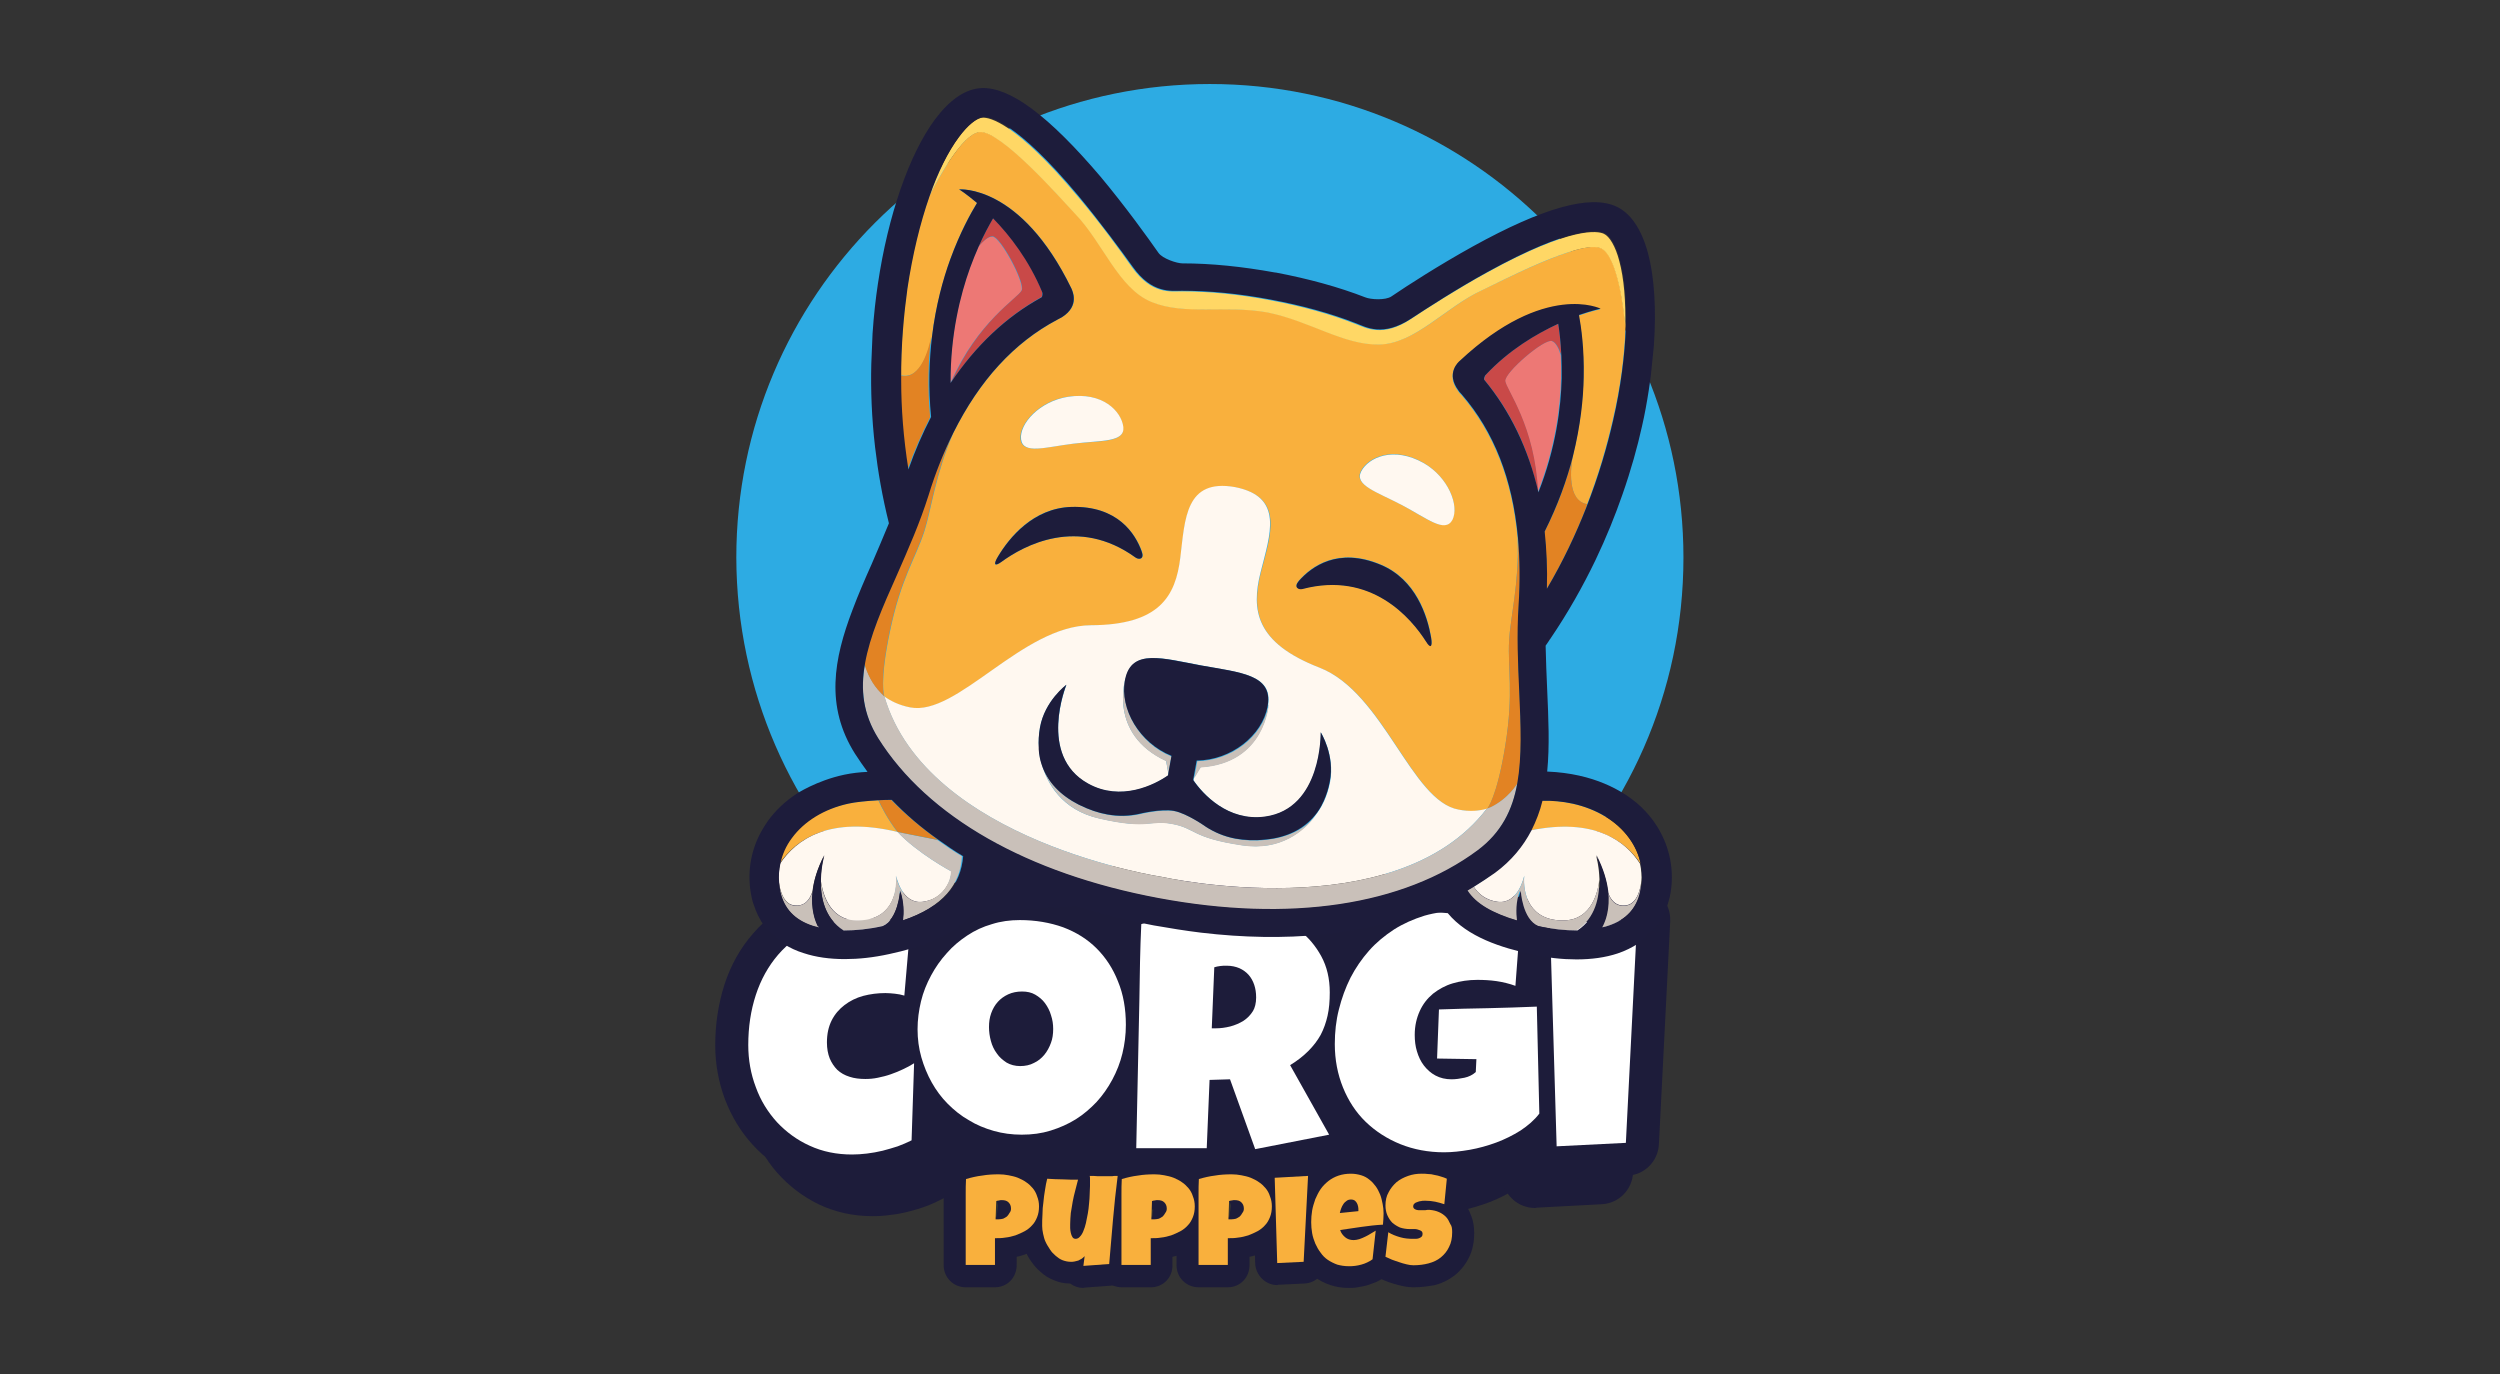 <?xml version="1.0" encoding="utf-8"?>
<!-- Generator: Adobe Illustrator 26.0.1, SVG Export Plug-In . SVG Version: 6.00 Build 0)  -->
<svg version="1.1" id="Capa_1" xmlns="http://www.w3.org/2000/svg" xmlns:xlink="http://www.w3.org/1999/xlink" x="0px" y="0px"
	 viewBox="0 0 794.5 436.7" style="enable-background:new 0 0 794.5 436.7;" xml:space="preserve">
<rect x="0" y="0" width="794.5" height="436.7" fill="#333333" stroke="none"/>
<style type="text/css">
	.st0{fill:#1D1C3A;}
	.st1{fill:#FFFFFF;}
	.st2{fill:#F9B03D;}
	.st3{fill:#2DABE3;}
	.st4{fill:none;}
	.st5{fill:#E5CBAD;}
	.st6{fill:#E28323;}
	.st7{fill:#FFF8F0;}
	.st8{fill:#C9C0B9;}
	.st9{fill:#ED7875;}
	.st10{fill:#C94948;}
	.st11{fill:#FFD765;}
	.st12{fill:#1D1C3B;}
</style>
<g>
	<g>
		<g>
			<path class="st0" d="M277.3,386.5c-6.2,0-12-1.3-17.2-3.8c-5.1-2.5-9.5-5.9-13.2-10.1c-3.6-4.1-6.3-9-8.3-14.4
				c-1.9-5.3-2.9-11-2.9-17c0-6.7,0.9-13.1,2.7-19c1.9-6.2,4.8-11.7,8.6-16.4c3.9-4.8,8.9-8.7,14.6-11.4c5.8-2.7,12.3-4.1,19.5-4.1
				c2.8,0,5.7,0.2,8.6,0.7c3.3,0.5,6.5,1.6,9.6,3.1c3.9,1.9,6.2,6,5.8,10.3l-1.8,22c-0.3,3.1-1.9,6-4.5,7.8s-5.9,2.3-8.9,1.4
				c-0.4-0.1-0.7-0.2-1-0.2c-0.5-0.1-1.1-0.1-1.6-0.1c-1.3,0-2.5,0.2-3.7,0.5c-0.8,0.2-1.5,0.6-2,1c-0.2,0.2-0.6,0.5-1,1.3
				c-0.1,0.3-0.4,1-0.4,2.3c0,0.5,0,0.8,0.1,1c0.2,0,0.5,0.1,0.9,0.1c0.5,0,1-0.1,1.6-0.2c0.8-0.2,1.6-0.4,2.4-0.7
				c0.9-0.3,1.7-0.7,2.5-1c0.8-0.4,1.6-0.8,2.3-1.3c3.3-2.1,7.5-2.3,10.9-0.4s5.5,5.6,5.3,9.5l-0.8,24.5c-0.1,3.7-2.2,7.1-5.5,8.9
				c-1.7,0.9-3.6,1.8-5.5,2.5c-1.8,0.7-3.6,1.2-5.5,1.7s-3.9,0.9-5.9,1.1C281.1,386.4,279.1,386.5,277.3,386.5z M281.2,311.3
				c-4.1,0-7.6,0.7-10.5,2.1c-3,1.4-5.4,3.3-7.3,5.7c-2.1,2.6-3.7,5.7-4.8,9.3c-1.2,3.9-1.8,8.2-1.8,12.9c0,3.5,0.6,6.9,1.6,9.9
				c1.1,3,2.5,5.6,4.4,7.8c1.8,2.1,3.9,3.7,6.4,4.9c2.4,1.2,5,1.7,8.1,1.7c0.9,0,2-0.1,3-0.2c1.1-0.2,2.3-0.4,3.4-0.7
				c0.3-0.1,0.7-0.2,1-0.3l0.1-2.2c-1.2,0.1-2.4,0.2-3.5,0.2c-2.9,0-5.6-0.4-8.1-1.3c-2.9-1-5.4-2.5-7.5-4.5s-3.8-4.6-4.9-7.5
				c-1-2.6-1.5-5.6-1.5-8.8c0-4.3,0.8-8.2,2.5-11.6c1.6-3.4,3.9-6.2,6.8-8.5c2.7-2.1,5.7-3.7,9.1-4.7c1.8-0.5,3.7-0.9,5.6-1.1
				l0.3-3.1C282.8,311.3,282,311.3,281.2,311.3z M279.9,341.3L279.9,341.3L279.9,341.3z"/>
		</g>
		<g>
			<path class="st0" d="M328.1,380.1c-3.9,0-7.8-0.6-11.4-1.6c-3.5-1.1-6.9-2.6-10-4.5s-5.9-4.3-8.5-7c-2.5-2.7-4.6-5.7-6.4-9
				c-1.7-3.2-3-6.7-4-10.3c-1-3.7-1.4-7.6-1.4-11.5c0-3.8,0.4-7.6,1.3-11.3c0.9-3.7,2.1-7.2,3.8-10.5c1.7-3.3,3.7-6.4,6.1-9.2
				c2.4-2.8,5.2-5.3,8.2-7.4c3.1-2.1,6.5-3.8,10-5c3.7-1.2,7.6-1.8,11.6-1.8c6.1,0,11.7,1,16.9,3.1c5.3,2.1,9.9,5.2,13.7,9.2
				c3.7,3.9,6.7,8.7,8.7,14.1c1.9,5.3,2.9,11.1,2.9,17.4c0,3.9-0.4,7.8-1.3,11.5s-2.1,7.3-3.8,10.6c-1.7,3.3-3.7,6.4-6.1,9.2
				c-2.5,2.9-5.3,5.3-8.4,7.4s-6.5,3.7-10.2,4.8C336.1,379.5,332.2,380.1,328.1,380.1z M327.5,311.9c-1.8,0-3.5,0.3-5.1,0.8
				c-1.7,0.6-3.2,1.3-4.7,2.3s-2.9,2.3-4.1,3.7c-1.3,1.5-2.4,3.2-3.3,5s-1.6,3.8-2.1,5.9s-0.7,4.3-0.7,6.5s0.3,4.3,0.8,6.3
				s1.3,3.9,2.2,5.7c0.9,1.7,2,3.2,3.2,4.6c1.2,1.3,2.6,2.5,4.1,3.4s3.2,1.7,4.9,2.2c1.7,0.5,3.5,0.8,5.4,0.8c2,0,3.8-0.3,5.5-0.8
				c1.8-0.6,3.4-1.3,4.9-2.3s2.9-2.2,4.1-3.6c1.3-1.5,2.4-3.1,3.3-4.9s1.6-3.8,2.1-5.9s0.8-4.4,0.8-6.8c0-3.8-0.5-7.2-1.6-10.2
				c-1-2.8-2.4-5.1-4.2-6.9c-1.7-1.8-3.8-3.2-6.3-4.2C333.9,312.5,330.9,311.9,327.5,311.9z M327.5,358.4c-3.5,0-6.8-0.9-9.6-2.7
				c-2.4-1.5-4.5-3.5-6.1-5.9c-1.4-2.1-2.5-4.5-3.2-7c-0.6-2.3-0.9-4.7-0.9-7.1c0-2.7,0.4-5.2,1.2-7.7c0.9-2.6,2.2-5,3.9-7
				c1.8-2.1,4-3.8,6.5-5.1c2.7-1.3,5.6-2,8.7-2c3.4,0,6.5,0.8,9.3,2.4c2.4,1.4,4.5,3.3,6.2,5.6c1.5,2.1,2.6,4.4,3.3,6.9
				c0.7,2.4,1,4.8,1,7.3c0,2.6-0.4,5.2-1.2,7.6c-0.8,2.6-2.1,4.9-3.7,7c-1.8,2.3-4,4.1-6.5,5.5C333.8,357.7,330.7,358.4,327.5,358.4
				z"/>
		</g>
		<g>
			<path class="st0" d="M397.7,384.7c-2.8,0-5.5-1.1-7.4-3.1c-1.9,1.7-4.4,2.8-7.1,2.8h-21.1c-2.8,0-5.5-1.1-7.5-3.1s-3.1-4.7-3-7.6
				c0.2-7.9,0.3-15.8,0.5-23.6c0.1-7.8,0.3-15.8,0.5-23.7c0.1-4,0.1-7.9,0.2-11.8c0.1-4,0.2-8.1,0.4-12.2c0.2-4.1,2.8-7.7,6.6-9.2
				c2.6-1,5.3-1.9,7.9-2.6s5.2-1.2,7.9-1.6c2.5-0.4,5.2-0.6,7.8-0.8c2.5-0.1,5-0.2,7.6-0.2c4.8,0,9.5,0.7,13.9,2.1
				c4.7,1.5,9,3.8,12.7,6.8c3.8,3.1,6.9,7.1,9.2,11.6c2.3,4.7,3.5,10.1,3.5,16.1c0,3.4-0.3,6.6-0.9,9.4c-0.6,3.2-1.7,6.1-3,8.8
				c-1.4,2.6-3.1,5.1-5.2,7.4l7.7,14.6c1.5,2.9,1.6,6.4,0.2,9.4c-1.4,3-4.1,5.1-7.4,5.8l-22,4.6
				C399.1,384.6,398.4,384.7,397.7,384.7z M372.9,363.4h0.3l0.5-11.6c0.1-3.2,1.7-6.1,4.1-7.9c-0.2-0.2-0.4-0.4-0.6-0.6
				c-2-2.1-3-4.8-2.9-7.7l0.8-19.4c0.1-2.5,1.1-4.7,2.6-6.5c-1.2,0.2-2.5,0.5-3.7,0.8c0,1.5-0.1,2.9-0.1,4.4
				c-0.1,3.9-0.1,7.9-0.2,11.9v0.1c-0.2,7.8-0.4,15.8-0.5,23.6C373,354.7,373,359,372.9,363.4z M397.1,344c0.3,0.3,0.6,0.6,0.9,0.9
				c0.1-0.6,0.3-1.1,0.6-1.6C398,343.6,397.5,343.8,397.1,344z M404.4,312.9c1.4,1.8,2.4,3.8,3.1,6.1c0.7,2.2,1,4.6,1,7.1
				c0,3.5-0.8,6.6-2.3,9.4c0.7-0.8,1.3-1.6,1.7-2.4c0.5-1,0.9-2.1,1.1-3.3c0.3-1.5,0.5-3.3,0.5-5.3c0-2.7-0.4-5-1.3-6.8
				C407.2,315.8,406,314.2,404.4,312.9C404.4,313,404.4,312.9,404.4,312.9z M387.4,325.2L387.4,325.2L387.4,325.2z"/>
		</g>
		<g>
			<path class="st0" d="M454,385.7c-6.1,0-11.9-1.1-17.2-3.4s-9.9-5.5-13.8-9.5c-3.8-4-6.8-8.8-9-14.3c-2.1-5.4-3.2-11.3-3.2-17.6
				c0-4.6,0.5-9.1,1.5-13.4s2.4-8.5,4.3-12.3c1.9-3.9,4.2-7.5,7-10.8s6-6.3,9.6-8.7c3.6-2.4,7.6-4.4,11.9-5.7c4.3-1.3,8.9-2,13.7-2
				c1.7,0,3.4,0.1,5.3,0.2c2,0.2,4,0.4,5.9,0.8c2.1,0.4,4.2,0.9,6.1,1.6c2.2,0.8,4.3,1.7,6.2,2.9c3.3,2,5.2,5.8,5,9.7l-1.1,16.1
				c1.1,0.5,2.1,1.1,3,2c2.1,1.9,3.2,4.6,3.3,7.5l0.6,34c0,2.3-0.7,4.6-2.1,6.5c-2.2,3-5,5.6-8.2,7.8c-2.9,2-6,3.6-9.3,4.9
				c-3.2,1.2-6.5,2.2-9.8,2.8C460.3,385.4,457,385.7,454,385.7z M458.8,309.1c-2.7,0-5.2,0.4-7.5,1.1s-4.5,1.7-6.4,3
				c-2,1.3-3.7,2.9-5.3,4.8s-3,4.1-4.2,6.4c-1.2,2.4-2.1,5-2.7,7.8c-0.6,2.8-1,5.7-1,8.7c0,3.6,0.6,7,1.7,10
				c1.1,2.9,2.7,5.4,4.6,7.4c1.9,2,4.1,3.6,6.8,4.7c2.7,1.2,5.6,1.7,9,1.7c1.8,0,3.8-0.2,5.8-0.6s4.1-1,6-1.7
				c1.8-0.7,3.6-1.6,5.2-2.7c0.4-0.2,0.7-0.5,1-0.7v-2.7c-0.4,0.5-0.9,1-1.4,1.5c-2.2,1.9-4.8,3.3-7.7,4c-2.2,0.6-4.4,0.9-6.5,0.9
				c-3.7,0-7.1-0.9-10.1-2.6c-2.7-1.5-5-3.6-6.8-6.1c-1.7-2.3-2.9-5-3.7-7.8c-0.7-2.6-1.1-5.2-1.1-8c0-4.4,0.8-8.4,2.4-11.9
				c1.6-3.6,3.9-6.7,6.7-9.1c2.7-2.4,5.9-4.2,9.5-5.3c3.3-1.1,6.9-1.6,10.6-1.6c0.6,0,1.1,0,1.7,0v-0.5c-1.1-0.2-2.2-0.3-3.3-0.4
				C461.1,309.2,459.9,309.1,458.8,309.1z"/>
		</g>
		<g>
			<path class="st0" d="M487.8,383.9c-2.6,0-5.2-1-7.1-2.8c-2.1-1.9-3.3-4.6-3.4-7.4l-2-70.7c-0.2-5.7,4.2-10.4,9.9-10.8l26.1-1.5
				c3-0.2,5.9,0.9,8,3s3.2,5,3.1,8l-3.4,71c-0.3,5.4-4.5,9.7-9.9,10l-20.7,1.1C488.2,383.9,488,383.9,487.8,383.9z M496.6,312.7
				l1.4,49.7h0.5l2.4-49.9L496.6,312.7z"/>
		</g>
	</g>
	<g>
		<g>
			<path class="st0" d="M270.8,377.5c-6.4,0-12.4-1.2-17.8-3.7c-5.3-2.4-10-5.8-13.8-10c-3.8-4.1-6.7-9-8.8-14.4
				c-2-5.4-3.1-11.2-3.1-17.2c0-6.8,1-13.2,2.9-19.2c2-6.2,5.1-11.8,9.2-16.4c4.1-4.8,9.3-8.6,15.3-11.3c6-2.7,12.8-4,20.2-4
				c2.9,0,5.9,0.2,8.9,0.7c3.4,0.5,6.7,1.5,9.9,3c4,1.9,6.4,6,6.1,10.4l-1.9,22c-0.3,3.1-1.9,5.9-4.5,7.7c-2.6,1.8-5.8,2.3-8.8,1.5
				c-0.5-0.1-0.9-0.2-1.3-0.3c-0.6-0.1-1.2-0.1-1.9-0.1c-1.5,0-2.9,0.2-4.2,0.6c-1,0.3-1.8,0.7-2.5,1.2c-0.5,0.3-0.8,0.8-1.1,1.3
				c-0.2,0.4-0.3,1.2-0.3,2.1c0,0.4,0,0.7,0.1,0.9c0.3,0.1,0.9,0.2,1.7,0.2c0.6,0,1.3-0.1,2-0.2c0.9-0.2,1.8-0.4,2.7-0.7
				c1-0.3,1.9-0.7,2.7-1.1c0.9-0.4,1.7-0.9,2.5-1.3c3.3-2,7.4-2.1,10.8-0.1c3.3,1.9,5.3,5.6,5.2,9.4l-0.8,24.5
				c-0.1,3.8-2.3,7.2-5.7,9c-1.8,0.9-3.7,1.7-5.8,2.4c-1.9,0.6-3.8,1.2-5.8,1.7s-4.1,0.9-6.1,1.1
				C274.7,377.3,272.7,377.5,270.8,377.5z M274.9,302.2c-4.5,0-8.4,0.7-11.7,2.2c-3.2,1.4-5.9,3.4-8,5.8c-2.2,2.6-3.9,5.6-5.1,9.2
				c-1.3,3.9-1.9,8.1-1.9,12.7c0,3.5,0.6,6.7,1.7,9.7s2.7,5.5,4.7,7.7c2,2.1,4.2,3.8,7,5.1c2.7,1.2,5.7,1.8,9.1,1.8
				c1,0,2.2-0.1,3.4-0.2c1.3-0.2,2.5-0.4,3.8-0.7c0.5-0.1,0.9-0.2,1.4-0.4l0.1-2.1c-1.5,0.2-3,0.3-4.4,0.3c-2.9,0-5.7-0.4-8.2-1.2
				c-2.9-0.9-5.5-2.4-7.7-4.4c-2.3-2-4-4.6-5.2-7.5c-1.1-2.7-1.6-5.7-1.6-9c0-4.4,0.9-8.3,2.7-11.8c1.8-3.4,4.2-6.2,7.1-8.4
				c2.8-2.1,5.9-3.6,9.4-4.6c2-0.6,4.1-0.9,6.2-1.2l0.3-3C277,302.2,276,302.2,274.9,302.2z"/>
		</g>
		<g>
			<path class="st0" d="M324.8,371c-4.1,0-8-0.5-11.8-1.6c-3.7-1-7.2-2.5-10.4-4.4c-3.3-1.9-6.2-4.2-8.9-6.9c-2.6-2.7-4.9-5.7-6.8-9
				c-1.8-3.2-3.3-6.7-4.3-10.4c-1-3.7-1.5-7.7-1.5-11.7c0-3.9,0.5-7.7,1.4-11.4c0.9-3.7,2.3-7.3,4.1-10.6c1.8-3.3,3.9-6.4,6.4-9.2
				c2.6-2.8,5.5-5.3,8.6-7.4c3.2-2.1,6.7-3.7,10.4-4.9c3.8-1.2,7.8-1.8,12-1.8c6.3,0,12.2,1,17.5,3c5.5,2.1,10.3,5.1,14.3,9
				s7.1,8.7,9.2,14.2c2.1,5.3,3.1,11.2,3.1,17.6c0,4-0.5,7.9-1.4,11.7c-0.9,3.8-2.3,7.3-4.1,10.7c-1.8,3.3-4,6.4-6.5,9.2
				c-2.6,2.8-5.6,5.3-8.8,7.3c-3.2,2-6.8,3.6-10.6,4.7C333.1,370.4,329,371,324.8,371z M324.2,302.8c-2.1,0-4,0.3-5.8,0.8
				c-1.9,0.6-3.6,1.4-5.2,2.4c-1.6,1.1-3.1,2.3-4.5,3.8s-2.5,3.2-3.5,5s-1.7,3.8-2.2,5.8c-0.5,2.1-0.8,4.2-0.8,6.3
				c0,2.1,0.3,4.2,0.8,6.1c0.5,2,1.3,3.9,2.3,5.6s2.1,3.2,3.5,4.6c1.3,1.4,2.9,2.5,4.5,3.5c1.7,1,3.5,1.8,5.5,2.3
				c1.9,0.5,3.9,0.8,6.1,0.8s4.3-0.3,6.2-0.8c2-0.6,3.8-1.4,5.4-2.4s3.1-2.3,4.5-3.7c1.4-1.5,2.5-3.1,3.5-4.9s1.7-3.8,2.2-5.9
				s0.8-4.3,0.8-6.6c0-3.7-0.6-7.1-1.7-10c-1.1-2.8-2.5-5-4.4-6.9s-4.2-3.3-7-4.3C331.3,303.4,327.9,302.8,324.2,302.8z
				 M324.2,349.3c-3.5,0-6.8-0.9-9.6-2.6c-2.5-1.5-4.6-3.5-6.3-5.8c-1.5-2.1-2.7-4.5-3.4-7.1c-0.7-2.4-1-4.8-1-7.3
				c0-2.7,0.4-5.4,1.3-7.9c0.9-2.7,2.4-5.1,4.2-7.1c1.9-2.1,4.1-3.8,6.7-4.9c2.7-1.2,5.6-1.8,8.8-1.8c3.4,0,6.5,0.8,9.3,2.3
				c2.5,1.4,4.7,3.2,6.4,5.5c1.6,2.1,2.8,4.4,3.6,7c0.7,2.4,1.1,4.9,1.1,7.4c0,2.7-0.4,5.3-1.3,7.8c-0.9,2.6-2.2,5-3.9,7.1
				c-1.9,2.2-4.1,4-6.8,5.3C330.5,348.6,327.4,349.3,324.2,349.3z M324.9,325.6L324.9,325.6L324.9,325.6z"/>
		</g>
		<g>
			<path class="st0" d="M398.9,375.6c-3,0-5.9-1.3-7.9-3.5c-1.9,2-4.6,3.2-7.6,3.2H361c-2.8,0-5.5-1.1-7.5-3.2c-2-2-3.1-4.7-3-7.6
				c0.2-8,0.3-15.9,0.5-23.6c0.2-7.8,0.3-15.8,0.5-23.7c0.1-4,0.1-7.9,0.2-11.8c0.1-4,0.2-8.1,0.4-12.2c0.2-4.2,2.9-7.8,6.8-9.3
				c2.8-1,5.6-1.9,8.3-2.6c2.7-0.7,5.5-1.2,8.2-1.6s5.4-0.6,8.2-0.8c2.6-0.1,5.3-0.2,8.1-0.2c4.9,0,9.8,0.7,14.5,2.1
				c4.9,1.5,9.4,3.7,13.2,6.7c4,3.1,7.3,7,9.7,11.6c2.5,4.8,3.8,10.3,3.8,16.3c0,3.4-0.3,6.6-0.9,9.6c-0.7,3.2-1.8,6.2-3.3,8.9
				c-1.4,2.6-3.2,5-5.4,7.2l8,14.3c1.6,2.9,1.8,6.5,0.4,9.5c-1.4,3.1-4.2,5.2-7.5,5.9l-23.5,4.6
				C400.2,375.5,399.6,375.6,398.9,375.6z M371.8,354.3h1.6l0.5-11.6c0.1-3.2,1.7-6.1,4.1-7.9c-0.2-0.2-0.4-0.4-0.6-0.6
				c-2-2.1-3-4.8-2.9-7.7l0.8-19.4c0.1-2.5,1.1-4.8,2.7-6.6c-1.7,0.3-3.5,0.6-5.2,1c0,1.4-0.1,2.8-0.1,4.2
				c-0.1,3.9-0.1,7.9-0.2,11.9v0.1c-0.2,7.8-0.4,15.8-0.5,23.6C372,345.6,371.9,349.9,371.8,354.3z M404.9,350.8l0.8,2.2l0.4-0.1
				L404.9,350.8z M397.8,335c0.7,0.6,1.3,1.3,1.8,2c0.2-1.3,0.6-2.5,1.2-3.6l0,0C399.8,334,398.8,334.5,397.8,335z M404.4,302.5
				c0.1,0.1,0.2,0.3,0.3,0.4c1.7,2,3,4.2,3.9,6.8c0.7,2.3,1.1,4.7,1.1,7.3c0,3.7-0.9,7.1-2.8,10c-0.3,0.5-0.6,0.9-0.9,1.3
				c0.9-0.7,1.7-1.3,2.4-2c0.9-0.8,1.5-1.7,2-2.6c0.5-1,0.9-2,1.2-3.2c0.3-1.5,0.5-3.2,0.5-5.2c0-2.6-0.5-4.8-1.4-6.5
				c-1-1.9-2.3-3.5-4-4.8C406,303.5,405.2,303,404.4,302.5z"/>
		</g>
		<g>
			<path class="st0" d="M458.7,376.6c-6.4,0-12.4-1.1-17.8-3.3c-5.5-2.2-10.4-5.4-14.4-9.4c-4.1-4-7.3-8.8-9.5-14.3
				c-2.3-5.5-3.4-11.4-3.4-17.8c0-4.6,0.5-9.2,1.6-13.5c1.1-4.4,2.6-8.5,4.6-12.4s4.5-7.5,7.4-10.8c3-3.3,6.4-6.2,10.1-8.6
				c3.8-2.4,8-4.3,12.4-5.6c4.5-1.3,9.2-2,14.2-2c1.7,0,3.6,0.1,5.5,0.2c2.1,0.1,4.1,0.4,6.1,0.8c2.2,0.4,4.3,0.9,6.4,1.6
				c2.3,0.7,4.4,1.7,6.4,2.8c3.5,2,5.5,5.8,5.2,9.8l-1.2,15.9c1.3,0.5,2.4,1.2,3.4,2.2c2.1,1.9,3.2,4.6,3.3,7.4l0.6,34
				c0,2.4-0.8,4.8-2.3,6.7c-2.3,2.9-5.2,5.5-8.6,7.7c-3,1.9-6.3,3.5-9.7,4.8c-3.3,1.2-6.8,2.1-10.3,2.8
				C465.3,376.3,461.9,376.6,458.7,376.6z M463.8,300c-2.9,0-5.7,0.4-8.3,1.1s-4.9,1.8-7,3.1c-2.1,1.4-4.1,3-5.7,4.9
				c-1.7,1.9-3.2,4.1-4.4,6.4c-1.2,2.4-2.2,5-2.9,7.7c-0.7,2.8-1,5.6-1,8.6c0,3.6,0.6,6.8,1.8,9.8c1.2,2.9,2.8,5.3,4.9,7.4
				c2.1,2.1,4.5,3.7,7.5,4.8c3,1.2,6.3,1.8,10,1.8c2,0,4.2-0.2,6.4-0.6c2.3-0.4,4.5-1,6.6-1.8c2-0.7,3.9-1.7,5.7-2.8
				c0.4-0.3,0.8-0.5,1.1-0.8l-0.1-4.4c-0.7,1.4-1.6,2.6-2.8,3.6c-2.2,1.8-4.9,3.1-7.8,3.9c-2.2,0.5-4.4,0.8-6.6,0.8
				c-3.7,0-7.1-0.8-10.1-2.5c-2.8-1.5-5.2-3.5-7.1-6c-1.8-2.3-3.1-5-3.9-7.9c-0.8-2.6-1.1-5.4-1.1-8.1c0-4.4,0.9-8.5,2.6-12.1
				c1.7-3.6,4.1-6.7,7.1-9.1c2.8-2.3,6.1-4.1,9.8-5.2c3.4-1.1,7.1-1.6,10.9-1.6c0.8,0,1.6,0,2.5,0.1v-0.4c0,0,0,0-0.1,0
				c-1.3-0.2-2.7-0.4-4-0.5C466.4,300.1,465.1,300,463.8,300z M477.9,330.8c0.1,0.2,0.2,0.4,0.3,0.5v-0.6
				C478.1,330.8,478,330.8,477.9,330.8z"/>
		</g>
		<g>
			<path class="st0" d="M494.7,374.8c-2.6,0-5.2-1-7.1-2.8c-2.1-1.9-3.3-4.6-3.4-7.4l-2.1-70.7c-0.2-5.7,4.2-10.5,9.9-10.8l27.7-1.5
				c3-0.2,5.9,1,8,3.1s3.2,5,3.1,8l-3.6,71c-0.3,5.4-4.6,9.7-9.9,9.9l-22,1.1C495,374.8,494.9,374.8,494.7,374.8z M503.4,303.6
				l1.5,49.7l1.8-0.1l2.6-49.9L503.4,303.6z"/>
		</g>
	</g>
	<g>
		<g>
			<path class="st1" d="M289.3,294.4l-1.9,22c-1-0.3-2-0.5-3-0.6s-2-0.2-3-0.2c-2.5,0-4.8,0.3-7.1,0.9c-2.2,0.6-4.2,1.6-5.9,2.9
				c-1.7,1.3-3.1,2.9-4.1,4.9s-1.5,4.3-1.5,7c0,1.9,0.3,3.6,0.9,5.1c0.6,1.4,1.4,2.6,2.4,3.6c1.1,1,2.3,1.7,3.9,2.2
				c1.5,0.5,3.2,0.7,5,0.7c1.3,0,2.6-0.1,4-0.4s2.7-0.6,4.1-1.1s2.7-1,3.9-1.6c1.3-0.6,2.4-1.2,3.5-1.9l-0.8,24.5
				c-1.4,0.7-2.8,1.3-4.4,1.9c-1.6,0.5-3.2,1-4.8,1.4c-1.7,0.4-3.3,0.7-5,0.9c-1.7,0.2-3.2,0.3-4.7,0.3c-4.9,0-9.4-0.9-13.5-2.8
				c-4-1.8-7.5-4.4-10.4-7.5c-2.9-3.2-5.2-6.9-6.7-11.1c-1.6-4.2-2.4-8.7-2.4-13.4c0-5.7,0.8-11,2.4-15.9s4-9.2,7.1-12.8
				c3.1-3.6,7-6.5,11.7-8.5c4.6-2.1,10-3.1,16-3.1c2.4,0,4.8,0.2,7.3,0.6C284.7,292.7,287,293.4,289.3,294.4z"/>
		</g>
		<g>
			<path class="st1" d="M357.8,325.7c0,3.2-0.4,6.2-1.1,9.1s-1.8,5.7-3.2,8.3c-1.4,2.6-3,4.9-5,7.1c-2,2.1-4.2,4-6.6,5.5
				s-5.1,2.7-8,3.6s-5.9,1.3-9.2,1.3c-3.1,0-6.1-0.4-8.9-1.2c-2.8-0.8-5.5-1.9-7.9-3.4c-2.5-1.4-4.7-3.2-6.7-5.2s-3.7-4.3-5.1-6.8
				s-2.5-5.2-3.3-8s-1.2-5.8-1.2-8.9c0-3,0.4-6,1.1-8.9s1.8-5.6,3.2-8.2c1.4-2.6,3-4.9,5-7.1c1.9-2.2,4.1-4,6.5-5.6s5-2.8,7.8-3.6
				c2.8-0.9,5.8-1.3,8.9-1.3c5,0,9.6,0.8,13.8,2.3c4.2,1.6,7.7,3.8,10.6,6.7c2.9,2.9,5.2,6.4,6.8,10.5
				C357,316,357.8,320.6,357.8,325.7z M334.7,327c0-1.5-0.2-2.9-0.7-4.4c-0.4-1.4-1.1-2.7-1.9-3.8c-0.8-1.1-1.9-2-3.1-2.7
				s-2.6-1-4.2-1s-3.1,0.3-4.4,0.9s-2.4,1.4-3.3,2.4s-1.6,2.2-2.1,3.6s-0.7,2.8-0.7,4.4c0,1.5,0.2,2.9,0.6,4.4s1,2.8,1.9,4
				c0.8,1.2,1.9,2.1,3.1,2.9c1.2,0.7,2.7,1.1,4.3,1.1c1.6,0,3.1-0.3,4.4-1c1.3-0.6,2.4-1.5,3.3-2.6s1.6-2.4,2.1-3.8
				C334.5,330.1,334.7,328.6,334.7,327z"/>
		</g>
		<g>
			<path class="st1" d="M422.6,315.4c0,2.7-0.2,5.2-0.7,7.4c-0.5,2.2-1.2,4.2-2.2,6.1c-1,1.8-2.3,3.5-3.9,5.1
				c-1.6,1.6-3.5,3.1-5.8,4.5l12.4,22.1l-23.5,4.6l-8-22.2l-6.5,0.2l-0.9,21.7h-22.4c0.2-7.9,0.3-15.8,0.5-23.7
				c0.2-7.9,0.3-15.7,0.5-23.7c0.1-4,0.1-8,0.2-11.9s0.2-7.9,0.4-11.9c2.4-0.9,4.8-1.6,7.2-2.2c2.4-0.6,4.7-1.1,7.1-1.4
				s4.8-0.6,7.2-0.7c2.4-0.1,5-0.2,7.5-0.2c4,0,7.8,0.5,11.5,1.6s7,2.7,9.8,4.9c2.8,2.2,5.1,4.9,6.9,8.2
				C421.7,307.2,422.6,311,422.6,315.4z M399.2,317c0-1.5-0.2-2.8-0.6-4s-1-2.3-1.8-3.2s-1.8-1.6-2.9-2.1c-1.2-0.5-2.5-0.8-4.1-0.8
				c-0.7,0-1.4,0-2,0.1c-0.7,0.1-1.3,0.2-1.9,0.4l-0.8,19.4h1.3c1.5,0,3-0.2,4.6-0.6c1.5-0.4,2.9-1,4.2-1.8c1.2-0.8,2.2-1.8,3-3.1
				C398.8,320.3,399.2,318.8,399.2,317z"/>
		</g>
		<g>
			<path class="st1" d="M489.2,353.9c-1.6,2.1-3.6,3.8-6,5.4c-2.4,1.5-5,2.8-7.7,3.8s-5.6,1.8-8.4,2.3c-2.9,0.5-5.6,0.8-8.2,0.8
				c-5,0-9.7-0.9-13.9-2.6s-7.9-4.1-11-7.1s-5.5-6.7-7.2-10.9c-1.7-4.2-2.6-8.8-2.6-13.8c0-3.8,0.4-7.5,1.3-11
				c0.9-3.6,2.1-6.9,3.7-10.1c1.6-3.1,3.6-6,5.9-8.6c2.3-2.6,5-4.8,7.9-6.7c3-1.9,6.2-3.3,9.7-4.4c3.5-1,7.3-1.5,11.2-1.5
				c1.5,0,3.1,0.1,4.8,0.2s3.4,0.3,5.1,0.6c1.7,0.3,3.3,0.7,4.9,1.2c1.6,0.5,3.1,1.2,4.4,1.9l-1.5,19.9c-1.9-0.7-4-1.2-6-1.5
				c-2.1-0.3-4.1-0.4-6.1-0.4c-2.8,0-5.4,0.4-7.8,1.1c-2.4,0.7-4.5,1.9-6.3,3.3c-1.8,1.5-3.2,3.3-4.2,5.5s-1.6,4.7-1.6,7.6
				c0,1.8,0.2,3.6,0.7,5.2c0.5,1.7,1.2,3.2,2.2,4.5s2.2,2.4,3.7,3.2c1.5,0.8,3.2,1.2,5.1,1.2c1.3,0,2.7-0.2,4.1-0.5
				c1.4-0.3,2.6-0.9,3.6-1.8l0.2-4.1l-12.5-0.2l0.6-15.6c5.2-0.2,10.4-0.3,15.5-0.4c5.2-0.1,10.4-0.3,15.6-0.5L489.2,353.9z"/>
		</g>
		<g>
			<path class="st1" d="M520.3,292.2l-3.6,71l-22,1.1l-2.1-70.7L520.3,292.2z"/>
		</g>
	</g>
</g>
<g>
	<g>
		<g>
			<path class="st0" d="M316.2,409.1h-9.3c-3.9,0-7-3.1-7-7c0-1.5,0-3,0-4.5V389c0-1.4,0-2.9,0-4.5c0,0,0,0,0-0.1c0-1.6,0-3.1,0-4.7
				c0-1.8,0-3.5,0.1-5.3c0.1-3,2.1-5.5,5-6.4c2-0.6,4.1-1.1,6.1-1.4s4.2-0.5,6.3-0.5c1.4,0,2.8,0.1,4.2,0.3c1.5,0.2,3,0.6,4.3,1.2
				c1.4,0.5,2.8,1.2,4,2.1c1.4,0.9,2.7,2.1,3.7,3.4c1.1,1.3,1.9,2.9,2.5,4.5c0.6,1.7,0.9,3.6,0.9,5.5c0,2.2-0.4,4.2-1.1,6
				s-1.7,3.4-2.9,4.8c-1.2,1.3-2.6,2.4-4.1,3.3c-1.3,0.8-2.8,1.4-4.2,1.8c-0.5,0.2-1.1,0.3-1.6,0.4v2.4
				C323.2,406,320.1,409.1,316.2,409.1z M317.3,380.5c-0.2,0-0.5,0.1-0.7,0.2c-0.4,0.1-0.7,0.3-1,0.6c-0.3,0.3-0.6,0.7-0.8,1.1
				c-0.3,0.6-0.4,1.2-0.4,1.8c0,0.7,0.3,1.7,1,2.6c0.3,0,0.6-0.1,0.9-0.1c0.1,0,0.3,0,0.4,0l0.5-3.5l-0.4-1.5h0.6l0.2-1.1
				C317.4,380.5,317.4,380.5,317.3,380.5z"/>
		</g>
		<g>
			<path class="st0" d="M344.2,409.3c-1.5,0-2.9-0.5-4.1-1.4c-0.1,0-0.1,0-0.2,0c-1.8,0-3.5-0.4-5.1-1.1c-1.5-0.6-2.8-1.4-4-2.5
				c-1.1-0.9-2.1-2-3-3.3c-0.8-1.1-1.5-2.3-2-3.6c-0.5-1.2-1-2.5-1.3-3.8c-0.3-1.4-0.5-2.7-0.5-4s0-2.6,0.1-4s0.1-2.8,0.3-4.3
				c0.1-1.4,0.3-2.9,0.5-4.3c0.2-1.5,0.5-2.9,0.9-4.3c0.8-3.2,3.8-5.4,7.1-5.3c1.6,0.1,3.2,0.2,4.8,0.2c1.5,0.1,2.9,0.1,4.4,0.1
				c1.2-0.8,2.6-1.2,4.1-1.2c0.8,0,1.7,0,2.5,0.1c1.5,0,2.9,0,4.4,0c0.6,0,1.1,0,1.7-0.1c2.1-0.1,4.1,0.7,5.5,2.2s2.1,3.6,1.8,5.7
				c-0.6,4.6-1.1,9.2-1.5,13.8c-0.4,4.6-0.8,9.3-1.2,14c-0.3,3.4-3,6.1-6.5,6.4l-8.2,0.6C344.5,409.3,344.4,409.3,344.2,409.3z"/>
		</g>
		<g>
			<path class="st0" d="M365.8,409.1h-9.3c-3.9,0-7-3.1-7-7c0-1.5,0-3,0-4.5V389c0-1.5,0-2.9,0-4.5c0,0,0,0,0-0.1c0-1.6,0-3.1,0-4.7
				c0-1.7,0-3.5,0.1-5.3c0.1-3,2.1-5.5,5-6.4c2-0.6,4.1-1.1,6.1-1.4s4.2-0.5,6.3-0.5c1.4,0,2.8,0.1,4.2,0.3c1.5,0.2,3,0.6,4.3,1.2
				c1.4,0.5,2.8,1.2,4,2.1c1.4,0.9,2.7,2.1,3.7,3.4c1.1,1.3,1.9,2.9,2.5,4.5c0.6,1.7,0.9,3.6,0.9,5.5c0,2.2-0.4,4.2-1.1,6
				s-1.7,3.4-2.9,4.8c-1.2,1.3-2.6,2.4-4.1,3.3c-1.3,0.8-2.8,1.4-4.3,1.8c-0.5,0.2-1.1,0.3-1.6,0.4v2.4
				C372.8,406,369.6,409.1,365.8,409.1z M366.8,380.5c-0.2,0-0.5,0.1-0.7,0.2c-0.4,0.1-0.7,0.3-1,0.6c-0.3,0.3-0.6,0.7-0.8,1.1
				c-0.3,0.6-0.4,1.2-0.4,1.8c0,0.7,0.3,1.7,1,2.6c0.3,0,0.6-0.1,0.9-0.1c0.1,0,0.3,0,0.4,0l0.5-3.5l-0.4-1.5h0.6l0.2-1.1
				C366.9,380.5,366.9,380.5,366.8,380.5z"/>
		</g>
		<g>
			<path class="st0" d="M390.2,409.1h-9.3c-3.9,0-7-3.1-7-7c0-1.5,0-3,0-4.5V389c0-1.4,0-2.9,0-4.5c0,0,0,0,0-0.1c0-1.6,0-3.1,0-4.7
				c0-1.8,0-3.5,0.1-5.3c0.1-3,2.1-5.5,5-6.4c2-0.6,4.1-1.1,6.1-1.4s4.2-0.5,6.3-0.5c1.4,0,2.8,0.1,4.2,0.3c1.5,0.2,3,0.6,4.3,1.2
				c1.4,0.5,2.8,1.2,4,2.1c1.4,0.9,2.7,2.1,3.7,3.4c1.1,1.3,1.9,2.9,2.5,4.5c0.6,1.7,0.9,3.6,0.9,5.5c0,2.2-0.4,4.2-1.1,6
				c-0.7,1.8-1.7,3.4-2.9,4.8c-1.2,1.3-2.6,2.4-4.1,3.3c-1.3,0.8-2.8,1.4-4.2,1.8c-0.5,0.2-1.1,0.3-1.6,0.4v2.4
				C397.2,406,394.1,409.1,390.2,409.1z M391.3,380.5c-0.2,0-0.5,0.1-0.7,0.2c-0.4,0.1-0.7,0.3-1,0.6c-0.3,0.3-0.6,0.7-0.8,1.1
				c-0.3,0.6-0.4,1.2-0.4,1.8c0,0.7,0.3,1.7,1,2.6c0.3,0,0.6-0.1,0.9-0.1c0.1,0,0.3,0,0.4,0l0.5-3.5l-0.4-1.5h0.6l0.2-1.1
				C391.4,380.5,391.3,380.5,391.3,380.5z"/>
		</g>
		<g>
			<path class="st0" d="M405.9,408.4c-1.8,0-3.4-0.7-4.7-1.9c-1.4-1.3-2.2-3.1-2.3-4.9l-0.8-27.1c-0.1-3.8,2.8-7,6.6-7.2l10.6-0.6
				c2-0.1,3.9,0.6,5.3,2c1.4,1.4,2.1,3.3,2,5.3l-1.4,27.3c-0.2,3.6-3,6.4-6.6,6.6l-8.4,0.4C406.1,408.4,406,408.4,405.9,408.4z"/>
		</g>
		<g>
			<path class="st0" d="M428.6,409.3c-2.1,0-4-0.3-5.8-0.9s-3.4-1.4-4.9-2.5c-1.4-1-2.7-2.3-3.8-3.7c-1-1.3-1.9-2.8-2.5-4.4
				c-0.6-1.5-1.1-3.1-1.4-4.7c-0.3-1.6-0.5-3.2-0.5-4.9c0-1.7,0.2-3.3,0.5-5s0.8-3.4,1.4-4.9c0.7-1.7,1.5-3.2,2.5-4.7
				c1.1-1.5,2.4-2.9,3.8-4c1.5-1.2,3.3-2.2,5.2-2.8c1.9-0.7,4-1,6.2-1c1.9,0,3.8,0.3,5.5,0.8c1.7,0.6,3.3,1.4,4.6,2.4
				s2.5,2.2,3.5,3.6c0.9,1.3,1.6,2.7,2.2,4.2c0.5,1.4,0.9,2.9,1.2,4.4c0.2,1.4,0.4,2.9,0.4,4.4s-0.1,3-0.3,4.4
				c-0.3,1.9-1.2,3.5-2.6,4.6l-0.7,6.2c-0.2,1.9-1.2,3.6-2.7,4.8c-0.9,0.7-1.9,1.3-3,1.8c-1,0.4-2,0.8-3,1.1c-1,0.3-2,0.4-2.9,0.6
				C430.5,409.3,429.5,409.3,428.6,409.3z"/>
		</g>
		<g>
			<path class="st0" d="M449.4,409.1c-1.2,0-2.4-0.1-3.7-0.4c-1-0.2-2-0.5-3-0.8s-1.9-0.6-2.8-1c-0.9-0.4-1.6-0.7-2.3-1
				c-2.7-1.3-4.3-4.1-4-7.1l0.9-7.8c0.1-0.5,0.2-1,0.4-1.5c-0.1-0.2-0.2-0.4-0.2-0.5c-0.7-1.8-1.1-3.7-1.1-5.7
				c0-2.7,0.6-5.2,1.7-7.4c1.1-2.1,2.5-3.9,4.3-5.4c1.7-1.4,3.7-2.5,5.9-3.2c2.1-0.7,4.3-1.1,6.5-1.1c0.8,0,1.6,0,2.5,0.1
				s1.9,0.2,2.8,0.3c0.9,0.2,1.8,0.4,2.7,0.6c1,0.3,2,0.7,3,1.1c2.6,1.3,4.2,4,3.9,7l-0.8,8.1l0,0c0.6,0.9,1.1,2,1.5,3.1
				c0.6,1.6,0.9,3.4,0.9,5.3c0,2.9-0.5,5.5-1.6,7.7c-1.1,2.3-2.7,4.3-4.6,5.8c-1.8,1.4-3.9,2.5-6.3,3.1
				C453.9,408.8,451.7,409.1,449.4,409.1z"/>
		</g>
	</g>
	<g>
		<g>
			<path class="st2" d="M330.2,383.4c0,1.3-0.2,2.4-0.6,3.4s-0.9,1.9-1.6,2.6c-0.7,0.8-1.5,1.4-2.4,1.9s-1.9,0.9-2.9,1.3
				c-1,0.3-2.1,0.6-3.2,0.7c-1.1,0.2-2.2,0.2-3.3,0.2v8.5h-9.3c0-1.5,0-3,0-4.4s0-2.9,0-4.3s0-2.9,0-4.3s0-2.9,0-4.5s0-3.3,0-4.9
				s0-3.3,0.1-4.9c1.7-0.5,3.4-0.9,5.1-1.1c1.7-0.3,3.5-0.4,5.3-0.4c1,0,2.1,0.1,3.1,0.3c1,0.2,2,0.4,3,0.8c0.9,0.4,1.8,0.8,2.6,1.4
				c0.8,0.5,1.5,1.2,2.1,1.9s1.1,1.6,1.4,2.6C330,381.2,330.2,382.2,330.2,383.4z M321.3,384.1c0-0.9-0.3-1.5-0.8-2
				s-1.2-0.7-2.1-0.7c-0.3,0-0.6,0-0.9,0.1c-0.3,0-0.6,0.1-0.9,0.2l-0.2,5.8c0.2,0,0.4,0,0.5,0s0.4,0,0.5,0c0.5,0,0.9-0.1,1.4-0.2
				c0.4-0.2,0.8-0.4,1.2-0.7c0.3-0.3,0.6-0.7,0.8-1.1C321.2,385,321.3,384.6,321.3,384.1z"/>
		</g>
		<g>
			<path class="st2" d="M355.2,373.7c-0.6,4.7-1.1,9.4-1.5,14c-0.4,4.7-0.8,9.3-1.2,14l-8.2,0.6l0.4-3.1c-0.3,0.3-0.6,0.6-0.9,0.8
				c-0.4,0.2-0.7,0.4-1.1,0.6c-0.4,0.1-0.8,0.2-1.2,0.3c-0.4,0.1-0.8,0.1-1.2,0.1c-0.9,0-1.8-0.2-2.6-0.5c-0.8-0.3-1.5-0.8-2.2-1.4
				s-1.3-1.2-1.8-2s-1-1.5-1.4-2.4c-0.4-0.8-0.6-1.7-0.8-2.6c-0.2-0.9-0.3-1.7-0.3-2.5c0-1.2,0-2.4,0.1-3.7c0-1.3,0.1-2.6,0.3-3.9
				c0.1-1.3,0.3-2.6,0.5-3.8c0.2-1.3,0.4-2.5,0.7-3.6c1.6,0.1,3.3,0.2,4.9,0.2c1.6,0.1,3.3,0.1,4.9,0.1c-0.3,1.2-0.6,2.3-0.9,3.5
				s-0.6,2.3-0.8,3.5c-0.2,1.2-0.4,2.4-0.6,3.6c-0.1,1.2-0.2,2.4-0.2,3.6c0,0.3,0,0.7,0,1.2s0.1,1,0.2,1.5s0.3,1,0.5,1.3
				c0.2,0.4,0.6,0.6,1,0.6c0.5,0,1-0.2,1.4-0.7c0.4-0.4,0.8-1,1.1-1.8c0.3-0.7,0.6-1.6,0.8-2.5c0.2-1,0.4-2,0.6-3s0.3-2.1,0.4-3.2
				s0.2-2.1,0.2-3s0.1-1.8,0.1-2.5s0-1.3,0-1.7c0-0.3,0-0.5,0-0.8s0-0.5-0.1-0.8c0.9,0,1.7,0,2.6,0.1c0.9,0,1.7,0,2.6,0
				c0.7,0,1.3,0,2,0C353.8,373.7,354.5,373.7,355.2,373.7z"/>
		</g>
		<g>
			<path class="st2" d="M379.7,383.4c0,1.3-0.2,2.4-0.6,3.4s-0.9,1.9-1.6,2.6c-0.7,0.8-1.5,1.4-2.4,1.9s-1.9,0.9-2.9,1.3
				c-1,0.3-2.1,0.6-3.2,0.7c-1.1,0.2-2.2,0.2-3.3,0.2v8.5h-9.3c0-1.5,0-3,0-4.4s0-2.9,0-4.3s0-2.9,0-4.3s0-2.9,0-4.5s0-3.3,0-4.9
				s0-3.3,0.1-4.9c1.7-0.5,3.4-0.9,5.1-1.1c1.7-0.3,3.5-0.4,5.3-0.4c1,0,2.1,0.1,3.1,0.3c1,0.2,2,0.4,3,0.8c0.9,0.4,1.8,0.8,2.6,1.4
				c0.8,0.5,1.5,1.2,2.1,1.9c0.6,0.7,1.1,1.6,1.4,2.6C379.5,381.2,379.7,382.2,379.7,383.4z M370.8,384.1c0-0.9-0.3-1.5-0.8-2
				s-1.2-0.7-2.1-0.7c-0.3,0-0.6,0-0.9,0.1c-0.3,0-0.6,0.1-0.9,0.2l-0.2,5.8c0.2,0,0.4,0,0.5,0c0.2,0,0.4,0,0.5,0
				c0.5,0,0.9-0.1,1.4-0.2c0.4-0.2,0.8-0.4,1.2-0.7c0.3-0.3,0.6-0.7,0.8-1.1C370.7,385,370.8,384.6,370.8,384.1z"/>
		</g>
		<g>
			<path class="st2" d="M404.2,383.4c0,1.3-0.2,2.4-0.6,3.4s-0.9,1.9-1.6,2.6c-0.7,0.8-1.5,1.4-2.4,1.9s-1.9,0.9-2.9,1.3
				c-1,0.3-2.1,0.6-3.2,0.7c-1.1,0.2-2.2,0.2-3.3,0.2v8.5h-9.3c0-1.5,0-3,0-4.4s0-2.9,0-4.3s0-2.9,0-4.3s0-2.9,0-4.5s0-3.3,0-4.9
				s0-3.3,0.1-4.9c1.7-0.5,3.4-0.9,5.1-1.1c1.7-0.3,3.5-0.4,5.3-0.4c1,0,2.1,0.1,3.1,0.3c1,0.2,2,0.4,3,0.8c0.9,0.4,1.8,0.8,2.6,1.4
				c0.8,0.5,1.5,1.2,2.1,1.9c0.6,0.7,1.1,1.6,1.4,2.6C404,381.2,404.2,382.2,404.2,383.4z M395.3,384.1c0-0.9-0.3-1.5-0.8-2
				s-1.2-0.7-2.1-0.7c-0.3,0-0.6,0-0.9,0.1c-0.3,0-0.6,0.1-0.9,0.2l-0.2,5.8c0.2,0,0.4,0,0.5,0s0.4,0,0.5,0c0.5,0,0.9-0.1,1.4-0.2
				c0.4-0.2,0.8-0.4,1.2-0.7c0.3-0.3,0.6-0.7,0.8-1.1C395.2,385,395.3,384.6,395.3,384.1z"/>
		</g>
		<g>
			<path class="st2" d="M415.7,373.7l-1.4,27.3l-8.4,0.4l-0.8-27.1L415.7,373.7z"/>
		</g>
		<g>
			<path class="st2" d="M439.7,385.7c0,1.2-0.1,2.3-0.2,3.5c-2.3,0.1-4.6,0.4-6.8,0.7c-2.3,0.3-4.5,0.7-6.8,1c0.3,1,0.9,1.7,1.6,2.3
				c0.7,0.6,1.6,0.9,2.7,0.9c0.5,0,1.1-0.1,1.8-0.3c0.6-0.2,1.3-0.5,1.9-0.8c0.6-0.3,1.2-0.6,1.8-1c0.6-0.3,1.1-0.7,1.5-0.9l-1,9.1
				c-0.5,0.4-1.1,0.7-1.7,1s-1.2,0.5-1.9,0.7s-1.3,0.3-2,0.4s-1.3,0.1-2,0.1c-1.3,0-2.5-0.2-3.6-0.5c-1.1-0.4-2.1-0.9-3-1.5
				s-1.7-1.4-2.3-2.3c-0.7-0.9-1.2-1.8-1.7-2.9c-0.4-1-0.8-2.1-1-3.3c-0.2-1.2-0.3-2.3-0.3-3.5s0.1-2.5,0.3-3.7s0.6-2.4,1-3.6
				c0.5-1.1,1-2.2,1.7-3.2s1.5-1.8,2.5-2.6c0.9-0.7,2-1.3,3.2-1.7c1.2-0.4,2.5-0.6,3.9-0.6c1.2,0,2.3,0.2,3.3,0.5s1.9,0.8,2.6,1.4
				c0.8,0.6,1.4,1.3,2,2.1c0.6,0.8,1,1.7,1.4,2.6c0.4,1,0.6,2,0.8,3C439.6,383.5,439.7,384.6,439.7,385.7z M431.7,384.6
				c0-0.4,0-0.8-0.1-1.2c-0.1-0.4-0.2-0.8-0.4-1.1c-0.2-0.3-0.4-0.6-0.7-0.8c-0.3-0.2-0.7-0.3-1.1-0.3c-0.5,0-1,0.1-1.4,0.4
				s-0.8,0.6-1.1,1.1c-0.3,0.4-0.5,0.9-0.7,1.4s-0.3,1-0.4,1.4l5.9-0.6V384.6z"/>
		</g>
		<g>
			<path class="st2" d="M461.5,391.6c0,1.8-0.3,3.4-1,4.7c-0.6,1.3-1.5,2.4-2.6,3.3s-2.4,1.5-3.9,1.9s-3.1,0.6-4.8,0.6
				c-0.7,0-1.4-0.1-2.2-0.3c-0.8-0.2-1.6-0.4-2.4-0.7c-0.8-0.3-1.6-0.5-2.3-0.8s-1.4-0.6-2-0.9l0.9-7.8c1.1,0.7,2.4,1.2,3.8,1.6
				c1.4,0.4,2.7,0.5,4.1,0.5c0.3,0,0.6,0,0.9,0c0.4,0,0.7-0.1,1-0.2s0.6-0.3,0.8-0.5s0.3-0.5,0.3-0.9c0-0.3-0.1-0.5-0.2-0.7
				c-0.2-0.2-0.4-0.3-0.6-0.4c-0.3-0.1-0.5-0.2-0.9-0.3c-0.3-0.1-0.6-0.1-0.9-0.1c-0.3,0-0.6,0-0.9,0s-0.5,0-0.6,0
				c-1.1,0-2.2-0.2-3.1-0.5c-0.9-0.4-1.7-0.9-2.4-1.5c-0.7-0.7-1.2-1.5-1.6-2.4c-0.4-0.9-0.6-2-0.6-3.1c0-1.6,0.3-3,1-4.2
				c0.6-1.2,1.5-2.3,2.5-3.2c1.1-0.9,2.3-1.5,3.7-2s2.8-0.7,4.3-0.7c0.7,0,1.3,0,2,0.1c0.7,0,1.4,0.1,2.1,0.3c0.7,0.1,1.4,0.3,2,0.5
				c0.7,0.2,1.3,0.4,1.9,0.7l-0.8,8.1c-0.9-0.3-1.9-0.6-2.9-0.8c-1-0.2-2-0.3-2.9-0.3c-0.2,0-0.4,0-0.7,0s-0.6,0-0.9,0.1
				c-0.3,0-0.6,0.1-0.9,0.2c-0.3,0.1-0.6,0.2-0.8,0.3c-0.2,0.1-0.4,0.3-0.6,0.5c-0.1,0.2-0.2,0.4-0.2,0.7c0,0.3,0.1,0.5,0.3,0.7
				s0.5,0.3,0.8,0.4s0.7,0.1,1.1,0.1s0.8,0,1.2,0s0.7,0,1.1-0.1c0.3,0,0.6,0,0.8,0c1.1,0.1,2,0.3,2.9,0.7c0.9,0.4,1.6,0.9,2.2,1.5
				c0.6,0.6,1,1.4,1.4,2.3C461.4,389.6,461.5,390.5,461.5,391.6z"/>
		</g>
	</g>
</g>
<g>
	<g>
		<path class="st3" d="M279.9,285.3c27.1-6.7,62.8-10.8,102-10.8c41.2,0,78.7,4.5,106.2,11.9C517,259,535,220.2,535,177.2
			c0-83.1-67.4-150.5-150.5-150.5S234,94.1,234,177.2C234.1,219.6,251.7,258,279.9,285.3z"/>
	</g>
	<g>
		<path class="st4" d="M298.1,267L298.1,267l-0.3-0.1C298,266.9,298.1,266.9,298.1,267z"/>
	</g>
	<g>
		<path class="st2" d="M285.2,264.4L285.2,264.4c-3.2-4.1-5.2-8.2-6.1-10.1c-3.6,0.2-7.7,0.6-9.8,1.1c-7.6,1.7-14,5.5-17.9,10.9
			c-1.8,2.5-3.1,5.3-3.7,8.2C252.9,266.8,263.4,259.3,285.2,264.4z"/>
	</g>
	<g>
		<path class="st2" d="M489.9,254.4C489.9,254.4,489.9,254.5,489.9,254.4c-0.8,3.3-2,6.5-3.5,9.5c20.1-4,30.1,3.2,35,10.6
			c-0.6-2.9-1.8-5.7-3.7-8.2c-3.9-5.3-10.2-9.2-17.9-10.9C496.6,254.7,493.3,254.4,489.9,254.4z"/>
	</g>
	<g>
		<path class="st5" d="M492.5,203c-0.1,0.1-0.1,0.2-0.2,0.3c0.1,0.1,0.2,0.1,0.3,0.2C492.6,203.3,492.6,203.2,492.5,203z"/>
	</g>
	<g>
		<path class="st6" d="M489.9,254.4C489.9,254.4,489.9,254.5,489.9,254.4C489.9,254.5,489.9,254.4,489.9,254.4L489.9,254.4z"/>
	</g>
	<g>
		<path class="st7" d="M272.1,292.5c11.1,0.3,13.2-8.6,12.7-14.2c0,0,1.7,9.1,8.4,8.3c6.6-0.8,9.2-6.6,9.1-9.7c0,0-10.8-5.8-17-12.5
			c-21.8-5.2-32.3,2.4-37.4,10.1c-0.4,1.9-0.5,3.9-0.4,5.9c0-0.2,0-0.4,0-0.4s0.6,7.2,4.8,7.7c3.4,0.5,5.1-1.8,5.9-4.5
			c0.4-3.2,1.5-7.1,3.7-11.4c0,0-1,3.3-1.1,7.7C261.3,283.1,263.2,292.3,272.1,292.5z"/>
	</g>
	<g>
		<path class="st7" d="M486.4,263.9c-2.6,5-6.3,9.6-11.6,13.5c-2.1,1.5-4.2,3-6.5,4.3c1.4,2.3,3.9,4.4,7.7,4.9
			c6.6,0.8,8.4-8.3,8.4-8.3c-0.5,5.6,1.6,14.5,12.7,14.2c8.9-0.2,10.8-9.4,11.2-13c-0.1-4.3-1.1-7.7-1.1-7.7
			c2.3,4.4,3.4,8.2,3.7,11.4c0.8,2.7,2.6,5,5.9,4.5c4.3-0.6,4.8-7.7,4.8-7.7s0,0.1,0,0.4c0.2-2,0-4-0.4-5.9
			C516.5,267.1,506.5,259.8,486.4,263.9z"/>
	</g>
	<g>
		<path class="st8" d="M516.8,287.8c-3.4,0.5-5.1-1.8-5.9-4.5c0.6,5.6-0.8,9.5-1.9,11.5c0.7-0.2,1.3-0.3,1.9-0.5
			c5.8-1.9,9.1-5.5,10.3-10.9c0.2-1,0.3-1.9,0.4-2.9c0-0.2,0-0.4,0-0.4S521.1,287.2,516.8,287.8z"/>
	</g>
	<g>
		<path class="st8" d="M497.1,292.5c-11.1,0.3-13.2-8.6-12.7-14.2c0,0-1.7,9.1-8.4,8.3c-3.8-0.4-6.3-2.6-7.7-4.9
			c-0.7,0.4-1.4,0.9-2.2,1.3c2.8,4.2,7.9,7.2,16,9.6c-0.3-2.5-0.4-6,0.9-9.5c0,0,0.6,9.1,5.6,11.2c4.4,1,8.6,1.4,12.4,1.4
			c6.1-3.9,7.4-10.8,7.2-16.2C507.9,283.1,506,292.3,497.1,292.5z"/>
	</g>
	<g>
		<path class="st8" d="M285.2,264.4L285.2,264.4c6.3,6.7,17,12.5,17,12.5c0.1,3-2.5,8.9-9.1,9.7c-6.6,0.8-8.4-8.3-8.4-8.3
			c0.5,5.6-1.6,14.5-12.7,14.2c-8.9-0.2-10.8-9.4-11.2-13c-0.1,5.4,1.1,12.2,7.2,16.2c3.8,0,8-0.4,12.4-1.4
			c5.1-2.1,5.6-11.2,5.6-11.2c1.2,3.5,1.2,6.9,0.9,9.4c12.8-4.3,18.4-11.5,18.8-20.4c-2.7-1.6-5.2-3.3-7.7-5.1c-0.1,0-0.2,0-0.3-0.1
			L285.2,264.4z"/>
	</g>
	<g>
		<path class="st8" d="M252.3,287.8c-4.3-0.6-4.8-7.7-4.8-7.7s0,0.1,0,0.4c0.1,1,0.2,1.9,0.4,2.9c1.2,5.4,4.6,9,10.3,10.9
			c0.6,0.2,1.3,0.4,1.9,0.5c-1.1-2-2.5-5.9-1.9-11.5C257.5,285.9,255.7,288.2,252.3,287.8z"/>
	</g>
	<g>
		<path class="st6" d="M297.9,266.9l0.3,0.1c-5.5-4-10.5-8.2-15-12.8c-1.2,0-2.5,0.1-4,0.1c0.9,2,2.9,6,6.1,10.1L297.9,266.9z"/>
	</g>
	<g>
		<path class="st2" d="M473.8,256.5c-0.4,0.2-0.8,0.4-1.3,0.5l0,0C472.6,257,473,256.9,473.8,256.5z"/>
	</g>
	<g>
		<path class="st2" d="M516.6,103.8c-0.5-5.7-2.5-22.4-7.6-24.9c-6.1-3.1-32.5,10.8-37.8,13.2c-11.5,5.3-21.3,17.1-32.8,17.3
			s-21.9-7.5-35.5-10.2c-13.7-2.4-26.2,1-36.8-3.3c-10.6-4.3-15.5-18.9-24.3-28c-4-4.1-23.6-26.7-30.4-26
			c-5.7,0.6-13.5,15.4-16.1,20.5c-3,8.5-5.5,18.5-7,29.2c-1.2,8-2.1,18-2,29.4c0.1-1.1,0.2-1.7,0.2-1.7c6.4,1.4,9-9.1,9.7-12.4
			c1.2-9.9,3.6-18.2,5.8-24.5c3.1-8.5,6.5-14.7,8.5-17.9c-3.3-2.8-5.6-4.3-5.7-4.3c0,0,19.6-1.8,35.7,31.5c0.3,0.6,2.9,5.4-3,9.1
			c-0.5,0.3-1,0.5-1.5,0.8c-13.8,7.4-24.7,19.3-33,35.9c-5.8,13.6-7,24.4-9.2,31.3c-2.8,8.7-7.4,14.9-10.9,31.6
			c-3.5,16.6-1.9,20.9-1.8,21c2,1.6,4.7,2.8,8.2,3.5c15,3,35.6-26.1,57.5-26.1c21.9-0.1,26.9-9.2,28.4-21.5s1.5-25.1,17.4-22.4
			c15.8,3.1,11.2,15.1,8.1,27.1c-3,12-1.6,22.4,18.8,30.3c20.4,7.9,29.1,42.5,44.2,45.1c3.5,0.6,6.4,0.4,8.9-0.3
			c0,0,3.1-3.4,5.8-20.2s0.7-24.3,1.2-33.4c0.4-7.2,3.2-17.7,2.7-32.5c-1.7-18.5-7.6-33.5-17.8-45.4c-0.4-0.4-0.8-0.8-1.1-1.3
			c-4.1-5.5,0.1-9.1,0.5-9.5c27.1-25.3,44.7-16.5,44.7-16.5c-0.1,0-2.7,0.5-6.9,2c0.7,3.8,1.7,10.7,1.5,19.8c-0.1,6.7-1,15.3-3.4,25
			c-0.6,3.3-1.9,14.1,4.5,15.1c0,0-0.2,0.6-0.5,1.6c4.2-10.6,6.9-20.3,8.7-28.2C515,123.1,516.3,112.9,516.6,103.8z M339.3,126.1
			c11-1.7,17.1,4.7,17.6,9.6c0.6,5-6.9,4.3-15.9,5.3c-9,1.1-16.1,3.5-16.7-1.5C323.9,134.6,330.4,127.4,339.3,126.1z M360.9,177.2
			c-18.3-13.3-35.6-3.8-42.7,1.4c-2.2,1.6-2.6,0.9-1-1.8c3.5-5.9,11.1-15.4,23.3-15.7c14.7-0.4,20.3,8.5,22.4,14.1
			C363.8,177.8,362,178,360.9,177.2z M453.2,203.8c-4.7-7.4-17.4-22.5-39.3-16.7c-1.2,0.3-2.9-0.5-1.1-2.6c3.9-4.5,12.4-10.8,26-5.1
			c11.3,4.7,14.9,16.3,16,23.1C455.3,205.5,454.6,206,453.2,203.8z M461.5,165.1c-2.3,4.4-8.1-0.4-16.1-4.7
			c-8-4.2-15.2-6.3-12.9-10.7s10.3-8.1,19.9-2.6C460.3,151.7,463.8,160.7,461.5,165.1z"/>
	</g>
	<g>
		<path class="st2" d="M280,220.3c0.6,0.6,0.9,0.9,1,1l0,0C280.7,221,280.4,220.6,280,220.3z"/>
	</g>
	<g>
		<path class="st7" d="M452.5,147.2c-9.7-5.5-17.6-1.8-19.9,2.6c-2.3,4.4,4.9,6.5,12.9,10.7s13.7,9.1,16.1,4.7
			C463.8,160.7,460.3,151.7,452.5,147.2z"/>
	</g>
	<g>
		<path class="st9" d="M493.2,108.4c-2.3-1-15.1,10-14.9,12.7c0.3,2.7,9.5,14.3,10.4,35.3v0.1c5.6-14.3,7.2-27.2,7.4-36.3
			c0.1-2.6,0-5-0.1-7.2C495.5,111.1,494.5,108.9,493.2,108.4z"/>
	</g>
	<g>
		<path class="st6" d="M479.6,203.4c-0.5,9.1,1.5,16.6-1.2,33.4s-5.8,20.2-5.8,20.2l0,0c0.4-0.2,0.9-0.3,1.3-0.5
			c1.9-0.9,5.5-3.1,8.4-7.5c1.5-8.5,1.1-18.3,0.6-29.3c-0.4-8.7-0.8-17.8-0.2-27.2c0.5-7.7,0.4-14.9-0.2-21.6
			C482.7,185.7,480,196.2,479.6,203.4z"/>
	</g>
	<g>
		<path class="st6" d="M499.8,145.1c-1.9,7.5-4.7,15.6-9,24c0.6,5.8,0.9,11.9,0.7,18.2c5.1-8.7,9.2-17.4,12.4-25.5
			c0.3-1,0.5-1.6,0.5-1.6C497.9,159.1,499.2,148.4,499.8,145.1z"/>
	</g>
	<g>
		<path class="st10" d="M478.4,121.1c-0.3-2.7,12.5-13.7,14.9-12.7c1.3,0.5,2.3,2.7,2.9,4.6c-0.2-4.2-0.6-7.7-1-10.1
			c-6.9,3.1-15.5,8.2-23,16.2c-0.3,0.3-0.6,1.4-0.5,1.6c8.3,9.9,14,21.8,17.1,35.7C487.9,135.4,478.7,123.8,478.4,121.1z"/>
	</g>
	<g>
		<path class="st7" d="M369.4,278.7c0,0,73.9,16.5,103.1-21.7l0,0l0,0l0,0c-2.4,0.7-5.4,1-8.9,0.3c-15.1-2.6-23.8-37.1-44.2-45.1
			c-20.4-7.9-21.8-18.3-18.8-30.3s7.6-24-8.1-27.1c-15.8-2.8-15.9,10.1-17.4,22.4c-1.5,12.3-6.6,21.4-28.4,21.5
			c-21.9,0.1-42.5,29.1-57.5,26.1c-3.5-0.7-6.1-2-8.2-3.5l0,0C294.5,267.5,369.4,278.7,369.4,278.7z M330.5,231.3
			c1.5-8.5,8.4-13.6,8.4-13.6l0,0c0,0.1-9.2,22.5,6.9,31.4c10.5,5.8,21.1,0.4,25.4-2.6l0.1-0.7l-0.7-4
			c-18.6-8.6-12.9-26.3-12.9-26.3c0,0.1,0,0.2,0,0.2c2.1-9.6,11.9-6.5,24.2-4.2c12.4,2.3,22.6,2.9,21.1,12.6c0-0.1,0.1-0.2,0.1-0.2
			s-1.1,18.6-21.6,19.9l-2.1,3.5l-0.1,0.7c3,4.4,11,13.2,22.8,11.6c18.2-2.5,17.7-26.8,17.7-26.8l0,0c0,0,4.5,7.3,2.9,15.7
			c-0.4,2.2-1.1,4.3-1.9,6.1l0,0c0,0-0.1,0.1-0.2,0.4c-0.7,1.5-1.6,2.9-2.6,4.2c-3.6,4.7-10.9,11.3-23.3,9.4
			c-16.1-2.4-14.7-5.4-22.2-6.8s-7.3,1.9-23.1-1.7c-12.2-2.7-16.7-11.5-18.3-17.2c-0.5-1.5-0.8-3.1-0.9-4.8c0-0.3,0-0.4,0-0.4l0,0
			C330,235.7,330.1,233.6,330.5,231.3z"/>
	</g>
	<g>
		<path class="st7" d="M281,221.3L281,221.3L281,221.3L281,221.3z"/>
	</g>
	<g>
		<path class="st7" d="M341.1,141c9-1.1,16.4-0.4,15.9-5.3c-0.6-5-6.6-11.3-17.6-9.6c-8.9,1.4-15.5,8.5-14.9,13.5
			C325.1,144.5,332.2,142.1,341.1,141z"/>
	</g>
	<g>
		<path class="st9" d="M324.6,92.4c1.2-2.4-6.8-17.3-9.3-17.2c-1.4,0-3.1,1.7-4.4,3.2c-0.9,2-1.8,4.2-2.7,6.7
			c-3.1,8.6-6.3,21.2-6.2,36.6c0,0,0-0.1,0.1-0.1C310.5,102.3,323.4,94.8,324.6,92.4z"/>
	</g>
	<g>
		<path class="st8" d="M380.5,241.9l-1,5.5l2.1-3.5c20.5-1.3,21.6-19.9,21.6-19.9c0,0.1-0.1,0.2-0.1,0.2c0,0.2,0,0.3-0.1,0.5
			C401.2,233.9,391.5,241.7,380.5,241.9z"/>
	</g>
	<g>
		<path class="st8" d="M357.6,216.3c0-0.2,0.1-0.3,0.1-0.5c0-0.1,0-0.2,0-0.2s-5.7,17.7,12.9,26.3l0.7,4l1-5.5
			C362.1,236.3,355.9,225.4,357.6,216.3z"/>
	</g>
	<g>
		<path class="st8" d="M473.8,256.5c-0.7,0.3-1.2,0.5-1.3,0.5l0,0c-29.2,38.2-103.1,21.7-103.1,21.7s-74.9-11.3-88.3-57.4l0,0
			c-0.1,0-0.4-0.4-1-1c-2.9-3-4.5-6.3-5.2-9.2c-1.5,8.2-0.6,16,4.2,23.7c15.7,24.9,47.3,43,89.1,50.8c41.7,7.8,77.8,2.4,101.4-15.2
			c7.5-5.6,11.1-12.8,12.6-21.3C479.3,253.4,475.7,255.6,473.8,256.5z"/>
	</g>
	<g>
		<path class="st8" d="M330.1,237.7c0,0,0,0.1,0,0.4C330.1,238,330.1,237.9,330.1,237.7L330.1,237.7z"/>
	</g>
	<g>
		<path class="st8" d="M420.8,254.7L420.8,254.7c-0.1,0.1-0.1,0.2-0.2,0.4C420.7,254.8,420.8,254.7,420.8,254.7z"/>
	</g>
	<g>
		<path class="st8" d="M402.4,266.9c-3.6,0.4-6.8,0.2-9.6-0.3c-3.8-0.7-6.8-2.1-9.3-3.7l0,0c0,0-6-4.3-10.2-5.1
			c-4.2-0.8-11.3,1-11.3,1l0,0c-2.9,0.6-6.3,0.8-10,0.1c-2.8-0.5-5.8-1.5-9-3.1c-6-3-10.1-7.3-11.8-12.8c1.6,5.7,6.1,14.4,18.3,17.2
			c15.8,3.6,15.7,0.3,23.1,1.7c7.5,1.4,6.1,4.4,22.2,6.8c12.4,1.8,19.7-4.7,23.3-9.4C414.4,263.7,409,266.2,402.4,266.9z"/>
	</g>
	<g>
		<path class="st6" d="M286.3,119.4c0,0-0.1,0.6-0.2,1.7c0.1,8.7,0.7,18.2,2.3,28.2c2.1-6,4.6-11.6,7.2-16.7
			c-0.9-9.3-0.6-17.9,0.3-25.6C295.3,110.3,292.7,120.8,286.3,119.4z"/>
	</g>
	<g>
		<path class="st6" d="M280,220.3c0.3,0.3,0.7,0.6,1,1l0,0l0,0c0,0-1.7-4.3,1.8-21s8.1-22.9,10.9-31.6c2.2-6.9,3.4-17.7,9.2-31.3
			c-3,6.1-5.7,12.7-8,20.1c-2.9,9-6.5,17.2-10,25.2c-4.6,10.4-8.6,19.6-10.2,28.3C275.6,214,277.1,217.4,280,220.3z"/>
	</g>
	<g>
		<path class="st10" d="M331,94.4c0.2-0.1,0.3-1.2,0.2-1.7c-4.1-10.1-10.3-18-15.6-23.4c-1.2,2.1-2.9,5.2-4.6,9
			c1.3-1.5,3-3.2,4.4-3.2c2.5-0.1,10.5,14.8,9.3,17.2c-1.2,2.4-14,9.9-22.4,29.2C310.1,109.8,319.7,100.7,331,94.4z"/>
	</g>
	<g>
		<path class="st11" d="M311.3,42c6.8-0.7,26.4,21.8,30.4,26c8.8,9.1,13.7,23.7,24.3,28c10.6,4.3,23.1,0.9,36.8,3.3
			c13.7,2.8,24.1,10.4,35.5,10.2c11.5-0.2,21.3-12.1,32.8-17.3c5.2-2.4,31.6-16.4,37.8-13.2c5.1,2.6,7.1,19.2,7.6,24.9
			c0.2-8.2-0.4-15.4-1.9-21c-1.2-4.6-3.1-7.8-4.9-8.6c-1.9-0.9-10.2-2.5-37.1,12.3c-10,5.5-19.3,11.5-24.4,14.9
			c-8.8,5.8-14.1,2.7-17.3,1.5c-8.1-3.2-17.2-5.7-27.3-7.6c-10.1-1.9-19.5-2.8-28.2-2.8c-3.4,0-9.4,1-15.6-7.6
			c-3.6-5.1-10-14-17.4-22.7c-19.7-23.5-28-25-30.1-24.9c-2,0.1-4.9,2.5-7.7,6.3c-3.5,4.7-6.7,11.2-9.4,18.9
			C297.8,57.4,305.7,42.6,311.3,42z"/>
	</g>
	<g>
		<path class="st12" d="M438.8,179.5c-13.6-5.7-22,0.6-26,5.1c-1.8,2.1-0.1,2.9,1.1,2.6c21.9-5.8,34.6,9.3,39.3,16.7
			c1.4,2.3,2.1,1.8,1.6-1.3C453.6,195.8,450,184.2,438.8,179.5z"/>
	</g>
	<g>
		<path class="st12" d="M330.1,238.1c0.1,1.7,0.4,3.3,0.9,4.8c1.8,5.5,5.9,9.8,11.8,12.8c3.2,1.6,6.2,2.6,9,3.1
			c3.8,0.7,7.1,0.5,10-0.1l0,0c0,0,7.2-1.8,11.3-1c4.2,0.8,10.2,5.1,10.2,5.1l0,0c2.5,1.6,5.6,3,9.3,3.7c2.8,0.5,6,0.7,9.6,0.3
			c6.6-0.6,12-3.2,15.7-7.7c1-1.2,1.9-2.6,2.6-4.2c0.1-0.1,0.1-0.2,0.2-0.4c0.8-1.8,1.5-3.9,1.9-6.1c1.7-8.5-2.9-15.7-2.9-15.7l0,0
			c0,0.1,0.5,24.3-17.7,26.8c-11.8,1.6-19.8-7.2-22.8-11.6l0.1-0.7l1-5.5c11-0.1,20.8-8,22.5-17.1c0-0.2,0.1-0.3,0.1-0.5
			c1.5-9.7-8.7-10.4-21.1-12.6c-12.4-2.3-22.1-5.4-24.2,4.2c0,0.2-0.1,0.3-0.1,0.5c-1.7,9.1,4.6,19.9,14.8,24l-1,5.5l-0.1,0.7
			c-4.3,3-15,8.4-25.4,2.6c-16.1-8.9-6.9-31.4-6.9-31.4l0,0c0,0-6.9,5.1-8.4,13.6c-0.4,2.3-0.5,4.4-0.4,6.4
			C330.1,237.9,330.1,238,330.1,238.1z"/>
	</g>
	<g>
		<path class="st12" d="M340.5,161.1c-12.2,0.4-19.8,9.9-23.3,15.7c-1.6,2.6-1.1,3.3,1,1.8c7.1-5.2,24.3-14.7,42.7-1.4
			c1,0.7,2.9,0.6,1.9-2C360.8,169.6,355.2,160.7,340.5,161.1z"/>
	</g>
	<g>
		<path class="st4" d="M511,294.2c5.8-1.9,9.1-5.5,10.3-10.9c0.2-1,0.3-1.9,0.4-2.9c0.2-2,0-4-0.4-5.9c-0.6-2.9-1.8-5.7-3.7-8.2
			c-3.9-5.3-10.2-9.2-17.9-10.9c-3.2-0.7-6.5-1-9.9-0.9l0,0l0,0c-0.8,3.3-2,6.4-3.5,9.4c-2.6,5-6.3,9.6-11.6,13.5
			c-2.1,1.5-4.2,3-6.5,4.3c-0.7,0.4-1.4,0.9-2.2,1.3c2.8,4.2,7.9,7.2,16,9.6c-0.3-2.5-0.4-6,0.9-9.5c0,0,0.6,9.1,5.6,11.2
			c4.4,1,8.6,1.4,12.4,1.4c6.1-3.9,7.4-10.8,7.2-16.2c-0.1-4.3-1.1-7.7-1.1-7.7c2.3,4.4,3.4,8.2,3.7,11.4c0.6,5.6-0.8,9.5-1.9,11.5
			C509.7,294.6,510.4,294.4,511,294.2z"/>
	</g>
	<g>
		<path class="st4" d="M331,94.4c0.2-0.1,0.3-1.2,0.2-1.7c-4.1-10.1-10.3-18-15.6-23.4c-1.2,2.1-2.9,5.2-4.6,9
			c-0.9,2-1.8,4.2-2.7,6.7c-3.1,8.6-6.3,21.2-6.2,36.6c0,0,0-0.1,0.1-0.1C310.1,109.8,319.7,100.7,331,94.4z"/>
	</g>
	<g>
		<path class="st4" d="M305.8,272c-2.7-1.6-5.2-3.3-7.7-5.1l0,0c-5.5-4-10.5-8.2-15-12.8c-1.2,0-2.5,0.1-4,0.1
			c-3.6,0.2-7.7,0.6-9.8,1.1c-7.6,1.7-14,5.5-17.9,10.9c-1.8,2.5-3.1,5.3-3.7,8.2c-0.4,1.9-0.5,3.9-0.4,5.9c0.1,1,0.2,1.9,0.4,2.9
			c1.2,5.4,4.6,9,10.3,10.9c0.6,0.2,1.3,0.4,1.9,0.5c-1.1-2-2.5-5.9-1.9-11.5c0.4-3.2,1.5-7.1,3.7-11.4c0,0-1,3.3-1.1,7.7
			c-0.1,5.4,1.1,12.2,7.2,16.2c3.8,0,8-0.4,12.4-1.4c5.1-2.1,5.6-11.2,5.6-11.2c1.2,3.5,1.2,6.9,0.9,9.4
			C299.9,288.2,305.4,281,305.8,272z"/>
	</g>
	<g>
		<path class="st4" d="M285,182.8c-4.6,10.4-8.6,19.6-10.2,28.3c-1.5,8.2-0.6,16,4.2,23.7c15.7,24.9,47.3,43,89.1,50.8
			c41.7,7.8,77.8,2.4,101.4-15.2c7.5-5.6,11.1-12.8,12.6-21.3c1.5-8.5,1.1-18.3,0.6-29.3c-0.4-8.7-0.8-17.8-0.2-27.2
			c0.5-7.7,0.4-14.9-0.2-21.6c-1.7-18.5-7.6-33.5-17.8-45.4c-0.4-0.4-0.8-0.8-1.1-1.3c-4.1-5.5,0.1-9.1,0.5-9.5
			c27.1-25.3,44.7-16.5,44.7-16.5c-0.1,0-2.7,0.5-6.9,2c0.7,3.8,1.7,10.7,1.5,19.8c-0.1,6.7-1,15.3-3.4,25c-1.9,7.5-4.7,15.6-9,24
			c0.6,5.8,0.9,11.9,0.7,18.2c5.1-8.7,9.2-17.4,12.4-25.5c4.2-10.6,6.9-20.3,8.7-28.2c2.4-10.5,3.7-20.7,4-29.7
			c0.2-8.2-0.4-15.4-1.9-21c-1.2-4.6-3.1-7.8-4.9-8.6c-1.9-0.9-10.2-2.5-37.1,12.3c-10,5.5-19.3,11.5-24.4,14.9
			c-8.8,5.8-14.1,2.7-17.3,1.5c-8.1-3.2-17.2-5.7-27.3-7.6c-10.1-1.9-19.5-2.8-28.2-2.8c-3.4,0-9.4,1-15.6-7.6
			c-3.6-5.1-10-14-17.4-22.7c-19.7-23.5-28-25-30.1-24.9c-2,0.1-4.9,2.5-7.7,6.3c-3.5,4.7-6.7,11.2-9.4,18.9c-3,8.5-5.5,18.5-7,29.2
			c-1.2,8-2.1,18-2,29.4c0.1,8.7,0.7,18.2,2.3,28.2c2.1-6,4.6-11.6,7.2-16.7c-0.9-9.3-0.6-17.9,0.3-25.6c1.2-9.9,3.6-18.2,5.8-24.5
			c3.1-8.5,6.5-14.7,8.5-17.9c-3.3-2.8-5.6-4.3-5.7-4.3c0,0,19.6-1.8,35.7,31.5c0.3,0.6,2.9,5.4-3,9.1c-0.5,0.3-1,0.5-1.5,0.8
			c-13.8,7.4-24.7,19.3-33,35.9c-3,6.1-5.7,12.7-8,20.1C292.1,166.5,288.5,174.8,285,182.8z"/>
	</g>
	<g>
		<path class="st4" d="M496.2,120.2c0.1-2.6,0-5-0.1-7.2c-0.2-4.2-0.6-7.7-1-10.1c-6.9,3.1-15.5,8.2-23,16.2
			c-0.3,0.3-0.6,1.4-0.5,1.6c8.3,9.9,14,21.8,17.1,35.7v0.1C494.4,142.3,496,129.3,496.2,120.2z"/>
	</g>
	<g>
		<path class="st12" d="M278.1,142.1c0.9,7.7,2.3,15.8,4.4,24.2c-1.8,4.4-3.7,8.8-5.5,13c-2.2,4.9-4.3,9.8-6.1,14.6
			c-5.9,15.5-8.7,30.5,0.8,45.6c1.3,2,2.6,3.9,4,5.8c-2.5,0.1-5,0.4-7.4,0.9c-8.9,1.9-15.2,6.1-15.2,6.1c-3.5,2.3-6.6,5.2-9,8.5
			c-0.8,1.1-1.5,2.3-2.2,3.5c-3.5,6.4-4.6,13.7-3,21c0.2,0.7,0.3,1.4,0.6,2.1c0.8,2.5,1.9,4.8,3.4,6.9c0.1,0.1,5.9,5.6,6.2,5.7
			c1.9,1.2,4,2.2,6.3,2.9c3.9,1.3,8.3,1.9,13.1,1.9c4.4,0,9.1-0.5,14.1-1.6c9.7-2.1,20.4-5.5,26.8-13.1c11.4-1,22.6-1.6,32.8-2
			c7.7,2.4,15.9,4.4,24.5,6c5.1,0.9,10.1,1.7,15,2.3c13.5,1.6,26.4,1.8,38.4,0.6c11.7-1.2,22.6-3.7,32.4-7.4
			c2.5,0.2,5.1,0.4,7.6,0.6c6.3,7.6,17,11,26.8,13.1c4.9,1.1,9.7,1.6,14.1,1.6c4.8,0,9.2-0.6,13.1-1.9c2.4-0.8,4.6-1.9,6.6-3.2
			c0.1-0.1,5.9-5.7,6.2-6c1.3-1.9,2.4-4.1,3.1-6.4c0.2-0.7,0.4-1.4,0.6-2.1c1.6-7.2,0.5-14.6-3-21c-0.6-1.2-1.4-2.3-2.2-3.5
			c-1.5-2-3.2-3.9-5.1-5.5c-4.6-3.9-13.7-9.5-28.6-10.1c0.8-8.2,0.4-16.9,0-25.9c-0.2-4.6-0.4-9.4-0.5-14.1c0.4-0.6,0.9-1.3,1.3-1.9
			c0.1-0.1,0.1-0.2,0.2-0.3c5.7-8.4,10.4-16.8,14.3-24.9c3.5-7.3,6.3-14.3,8.6-20.9c2.8-8,4.8-15.3,6.2-21.6
			c0.9-3.9,1.6-7.8,2.2-11.7c0.2-1.4,0.4-2.8,0.6-4.2l1-9.8c0.8-11.5,0.2-21.8-1.9-29.6c-2.1-7.6-5.5-12.6-10.1-14.7
			c-8.3-3.8-23.2,0.4-45.5,12.7c-11,6.1-20.9,12.5-25.9,15.9c-1.9,1.3-6.6,1-8.3,0.3c-8.5-3.3-18-5.9-28.5-7.9l0,0h-0.1h-0.1l0,0
			c-10.5-1.9-20.3-2.9-29.4-2.9c-1.8,0-6.3-1.5-7.6-3.3c-3.5-5-10.4-14.6-18.4-24.2c-16.5-19.4-28.9-28.7-38-28.2
			c-5.1,0.3-10,3.7-14.7,10c-8.2,11.1-14.9,30.6-18.1,52.2c-0.7,4.6-1.3,9.9-1.7,15.8l-0.4,9.7C276.7,123.9,277,132.7,278.1,142.1z
			 M287,292.5c0.3-2.5,0.3-5.9-0.9-9.4c0,0-0.6,9.1-5.6,11.2c-4.4,1-8.6,1.4-12.4,1.4c-6.1-3.9-7.4-10.8-7.2-16.2
			c0.1-4.3,1.1-7.7,1.1-7.7c-2.3,4.4-3.4,8.2-3.7,11.4c-0.6,5.6,0.8,9.5,1.9,11.5c-0.7-0.2-1.3-0.3-1.9-0.5
			c-5.8-1.9-9.1-5.5-10.3-10.9c-0.2-1-0.3-1.9-0.4-2.9c-0.2-2,0-4,0.4-5.9c0.6-2.9,1.8-5.7,3.7-8.2c3.9-5.3,10.2-9.2,17.9-10.9
			c2.1-0.5,6.2-0.9,9.8-1.1c1.5-0.1,2.8-0.1,4-0.1c4.4,4.6,9.4,8.9,15,12.8l0,0c2.5,1.8,5,3.5,7.7,5.1
			C305.4,281,299.9,288.2,287,292.5z M499.8,255.4c7.6,1.7,14,5.5,17.9,10.9c1.8,2.5,3.1,5.3,3.7,8.2c0.4,1.9,0.5,3.9,0.4,5.9
			c-0.1,1-0.2,1.9-0.4,2.9c-1.2,5.4-4.6,9-10.3,10.9c-0.6,0.2-1.3,0.4-1.9,0.5c1.1-2,2.5-5.9,1.9-11.5c-0.4-3.2-1.5-7.1-3.7-11.4
			c0,0,1,3.3,1.1,7.7c0.1,5.4-1.1,12.2-7.2,16.2c-3.8,0-8-0.4-12.4-1.4c-5.1-2.1-5.6-11.2-5.6-11.2c-1.3,3.6-1.2,7-0.9,9.5
			c-8.1-2.4-13.3-5.4-16-9.6c0.7-0.4,1.5-0.9,2.2-1.3c2.2-1.4,4.4-2.8,6.5-4.3c5.3-3.9,9-8.5,11.6-13.5c1.5-3,2.7-6.1,3.5-9.4l0,0
			l0,0C493.3,254.4,496.6,254.7,499.8,255.4z M471.7,120.7c-0.2-0.2,0.1-1.3,0.5-1.6c7.5-8,16.1-13,23-16.2c0.4,2.4,0.8,5.9,1,10.1
			c0.1,2.2,0.1,4.6,0.1,7.2c-0.2,9.1-1.8,22.1-7.4,36.3v-0.1C485.7,142.6,479.9,130.6,471.7,120.7z M303,137.5
			c8.3-16.6,19.2-28.6,33-35.9c0.5-0.3,1-0.5,1.5-0.8c5.8-3.7,3.2-8.5,3-9.1c-16.2-33.3-35.7-31.5-35.7-31.5c0.1,0,2.4,1.5,5.7,4.3
			c-2,3.3-5.4,9.4-8.5,17.9c-2.3,6.3-4.6,14.6-5.8,24.5c-0.9,7.7-1.2,16.2-0.3,25.6c-2.7,5.2-5.1,10.7-7.2,16.7
			c-1.6-10-2.3-19.5-2.3-28.2c-0.1-11.4,0.9-21.4,2-29.4c1.6-10.6,4-20.6,7-29.2c2.7-7.7,5.9-14.2,9.4-18.9c2.8-3.8,5.7-6.1,7.7-6.3
			c2.1-0.1,10.4,1.3,30.1,24.9c7.3,8.8,13.8,17.7,17.4,22.7c6.1,8.6,12.2,7.6,15.6,7.6c8.7,0,18.1,0.9,28.2,2.8
			c10.1,1.9,19.2,4.4,27.3,7.6c3.1,1.2,8.4,4.3,17.3-1.5c5.2-3.4,14.4-9.4,24.4-14.9c26.9-14.8,35.2-13.2,37.1-12.3
			c1.9,0.8,3.7,4.1,4.9,8.6c1.5,5.6,2.2,12.9,1.9,21c-0.3,9.1-1.6,19.3-4,29.7c-1.8,7.9-4.5,17.6-8.7,28.2
			c-3.2,8.1-7.2,16.7-12.4,25.5c0.2-6.4-0.1-12.4-0.7-18.2c4.2-8.4,7.1-16.5,9-24c2.4-9.7,3.3-18.3,3.4-25c0.2-9.1-0.8-16-1.5-19.8
			c4.1-1.4,6.8-2,6.9-2c0,0-17.6-8.8-44.7,16.5c-0.5,0.4-4.6,4-0.5,9.5c0.3,0.5,0.7,0.8,1.1,1.3c10.2,11.8,16.1,26.9,17.8,45.4
			c0.6,6.7,0.7,13.9,0.2,21.6c-0.6,9.4-0.2,18.4,0.2,27.2c0.5,11,0.9,20.8-0.6,29.3s-5.1,15.7-12.6,21.3
			c-23.7,17.6-59.7,23-101.4,15.2s-73.4-25.8-89.1-50.8c-4.8-7.7-5.7-15.4-4.2-23.7c1.5-8.7,5.6-18,10.2-28.3
			c3.5-8,7.2-16.3,10-25.2C297.3,150.2,300,143.5,303,137.5z M302.1,121.7c-0.1-15.3,3.1-28,6.2-36.6c0.9-2.4,1.8-4.7,2.7-6.7
			c1.7-3.9,3.4-6.9,4.6-9c5.3,5.4,11.4,13.3,15.6,23.4c0.2,0.4,0.1,1.5-0.2,1.7C319.7,100.7,310.1,109.8,302.1,121.7
			C302.1,121.6,302.1,121.6,302.1,121.7z"/>
	</g>
</g>
</svg>
